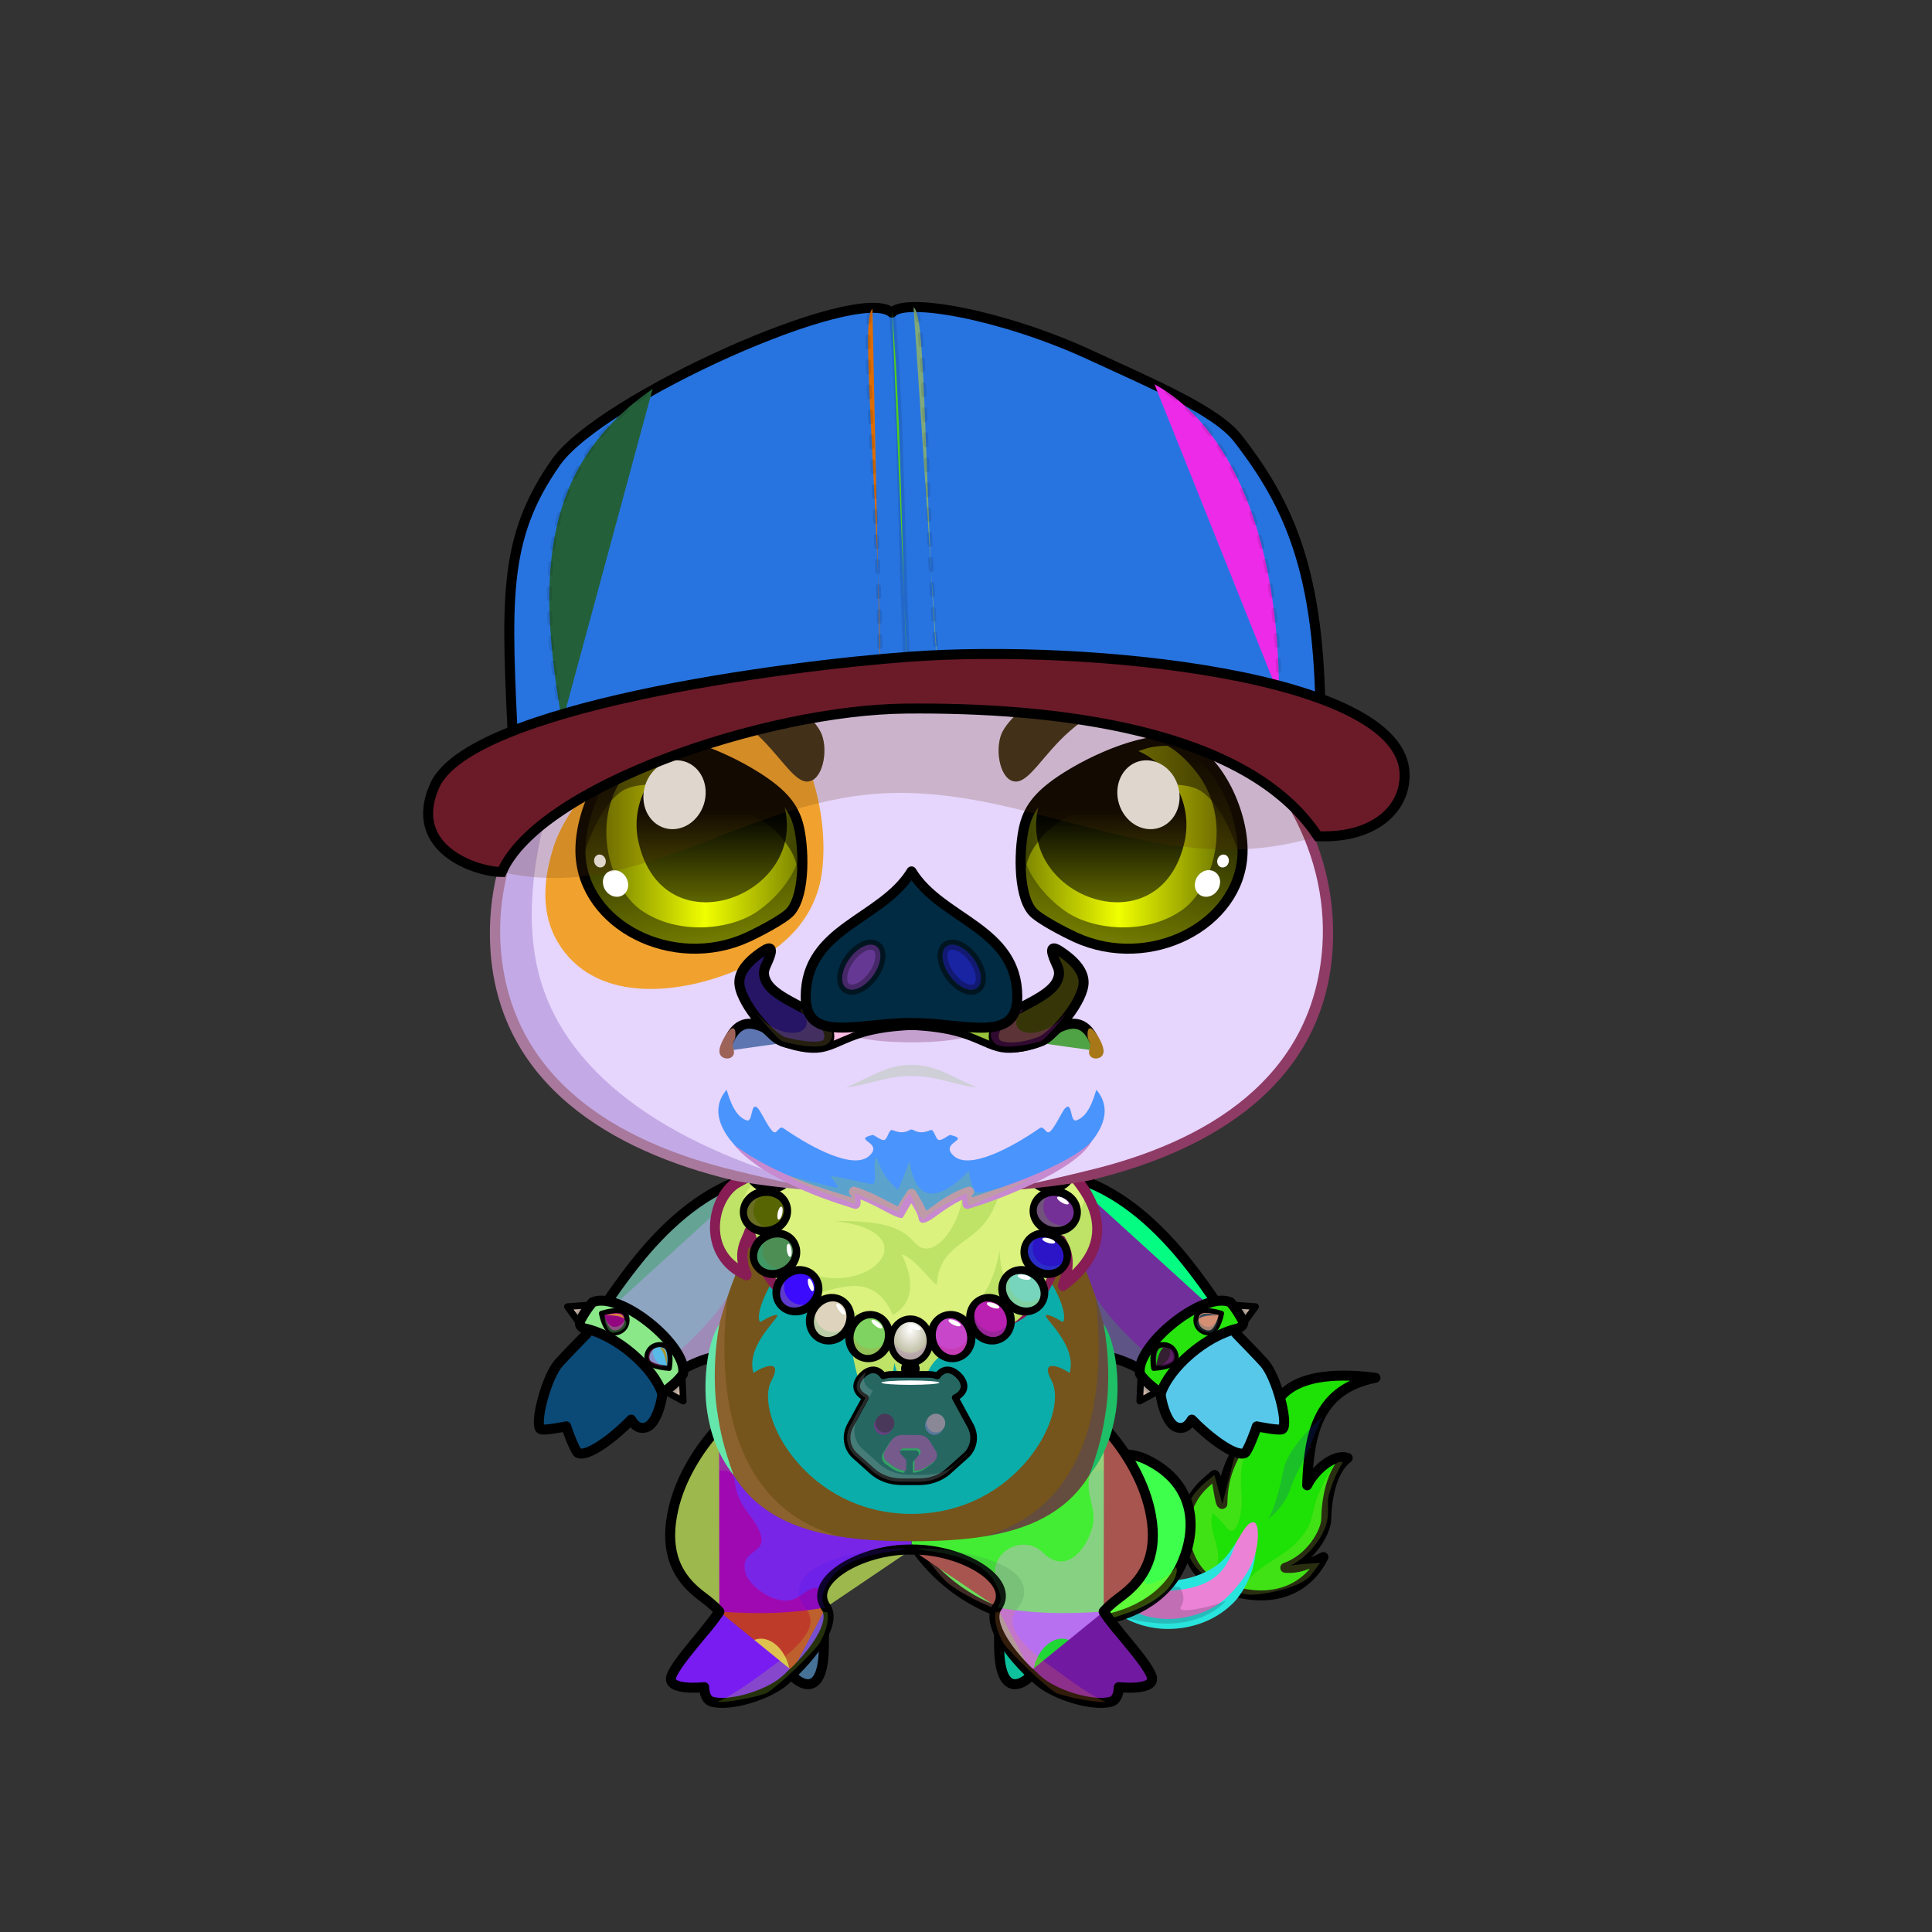 <svg xmlns="http://www.w3.org/2000/svg" xmlns:xlink="http://www.w3.org/1999/xlink" style="shape-rendering:geometricPrecision; text-rendering:geometricPrecision; image-rendering:optimizeQuality; fill-rule:evenodd; clip-rule:evenodd" version="1.1" viewBox="0 0 29000 29000" xml:space="preserve"><rect x="0" y="0" width="29000" height="29000" fill="#333333" stroke="none"/><defs><style type="text/css">.NecklacePofil231new {fill:url(#NecklacePoid614new)}
.NecklacePofil232new {fill:#FF6633;fill-opacity:0.2}
.NecklacePofil83new {fill:white}
.NecklacePofil233new {fill:url(#NecklacePoid644new)}
.NecklacePofil234new {fill:url(#NecklacePoid646new)}
.NecklacePofil235new {fill:url(#NecklacePoid639new)}
.NecklacePofil236new {fill:url(#NecklacePoid643new)}
.NecklacePofil237new {fill:url(#NecklacePoid647new)}
.NecklacePofil238new {fill:url(#NecklacePoid656new)}
.NecklacePofil239new {fill:url(#NecklacePoid642new)}
.NecklacePofil240new {fill:url(#NecklacePoid645new)}
.NecklacePofil241new {fill:url(#NecklacePoid660new)}
.NecklacePofil242new {fill:url(#NecklacePoid641new)}
.NecklacePofil243new {fill:url(#NecklacePoid649new)}
.NecklacePofil244new {fill:url(#NecklacePoid655new)}
.NecklacePofil246new {fill:#643200;fill-opacity:0.2}
.NecklacePofil247new {fill:#966432;fill-opacity:0.502}
.NecklacePofil31new {fill:white;fill-opacity:0.502}
.NecklacePofil248new {fill:#d1b09f;fill-opacity:0.502}
.NecklacePofil84new {fill:black}
.NecklacePofil33new {fill:none}
.NecklacePostr4new {stroke:black;stroke-width:100}
.NecklacePofil245new {fill:url(#NecklacePoid654new)}
.NecklacePostr3new {stroke:black;stroke-width:100;stroke-linecap:round;stroke-linejoin:round}
.HatG-Mediumfil14new {fill:black;fill-opacity:0.2}
.HatG-Mediumfil635new {fill:url(#HatG-Mediumid47new)}
.HatG-Mediumfil636new {fill:url(#HatG-Mediumid218new)}
.HatG-Mediumfil637new {fill:url(#HatG-Mediumid49new)}
.HatG-Mediumfil638new {fill:url(#HatG-Mediumid170new)}
.HatG-Mediumfil640new {fill:url(#HatG-Mediumid3new)}
.HatG-Mediumfil641new {fill:url(#HatG-Mediumid56new)}
.HatG-Mediumfil33new {fill:none}
.HatG-Mediumstr0new {stroke:black;stroke-width:150;stroke-linecap:round;stroke-linejoin:round}
.HatG-Mediumfil639new {fill:none}
.HatG-Mediumstr19new {stroke:black;stroke-width:100;stroke-opacity:0.102}
.HatG-Mediumstr20new {stroke:black;stroke-width:75;stroke-linecap:round;stroke-linejoin:round;stroke-dasharray:150 225;stroke-opacity:0.102}
.HatG-Mediumstr6new {stroke:black;stroke-width:150}
.BraceletBlackMetal-Mediumfil32 {fill:black;fill-opacity:0.302}
.BraceletBlackMetal-Mediumfil25 {fill:white}
.BraceletBlackMetal-Mediumfil174 {fill:url(#BraceletBlackMetal-Mediumid330)}
.BraceletBlackMetal-Mediumstr8 {stroke:black;stroke-width:100;stroke-linecap:round;stroke-linejoin:round}
.BraceletBlackMetal-Mediumfil175 {fill:url(#BraceletBlackMetal-Mediumid338)}
.BraceletBlackMetal-Mediumfil176 {fill:url(#BraceletBlackMetal-Mediumid138)}
.BraceletBlackMetal-Mediumstr0 {stroke:black;stroke-width:150;stroke-linecap:round;stroke-linejoin:round}
.BraceletBlackMetal-Mediumfil177 {fill:url(#BraceletBlackMetal-Mediumid333)}
.BraceletBlackMetal-Mediumstr13 {stroke:black;stroke-width:75;stroke-linecap:round;stroke-linejoin:round}
.BraceletBlackMetal-Mediumfil178 {fill:url(#BraceletBlackMetal-Mediumid349)}
.BraceletBlackMetal-Mediumfil179 {fill:url(#BraceletBlackMetal-Mediumid341)}
.BraceletBlackMetal-Mediumfil180 {fill:url(#BraceletBlackMetal-Mediumid314)}
.BraceletBlackMetal-Mediumfil181 {fill:url(#BraceletBlackMetal-Mediumid118)}
.BraceletBlackMetal-Mediumfil182 {fill:url(#BraceletBlackMetal-Mediumid350)}
.BraceletBlackMetal-Mediumfil183 {fill:url(#BraceletBlackMetal-Mediumid351)}
.HairBack-Pig0fil0 {fill:none}
.Tail-Pig4fil10 {fill:black;fill-opacity:0.2}
.Tail-Pig4fil33 {fill:url(#Tail-Pig4id131)}
.Tail-Pig4fil30 {fill:black;fill-rule:nonzero}
.Tail-Pig4fil26 {fill:black;fill-opacity:0.302}
.Tail-Pig4fil32 {fill:url(#Tail-Pig4id167)}
.Tail-Pig4str0 {stroke:black;stroke-width:150;stroke-linecap:round;stroke-linejoin:round}
.Tail-Pig4fil34 {fill:url(#Tail-Pig4id149)}
.Tail-Pig4str1 {stroke:black;stroke-width:150}
.RightFoot-Pig2fil42 {fill:#9e8660}
.RightFoot-Pig2fil38 {fill:#77613d}
.RightFoot-Pig2fil43 {fill:url(#RightFoot-Pig2id224)}
.RightFoot-Pig2fil40 {fill:black}
.RightFoot-Pig2fil10 {fill:black;fill-opacity:0.2}
.RightFoot-Pig2fil0 {fill:none}
.RightFoot-Pig2str2 {stroke:black;stroke-width:150;stroke-linecap:round;stroke-linejoin:round}
.RightLeg-Pig3fil52 {fill:url(#RightLeg-Pig3id37)}
.RightLeg-Pig3fil56 {fill:url(#RightLeg-Pig3id61)}
.RightLeg-Pig3fil10 {fill:black;fill-opacity:0.2}
.RightLeg-Pig3fil0 {fill:none}
.RightLeg-Pig3str2 {stroke:black;stroke-width:150;stroke-linecap:round;stroke-linejoin:round}
.LeftFoot-Pig2fil42 {fill:#9e8660}
.LeftFoot-Pig2fil38 {fill:#77613d}
.LeftFoot-Pig2fil57 {fill:url(#LeftFoot-Pig2id220)}
.LeftFoot-Pig2fil40 {fill:black}
.LeftFoot-Pig2fil10 {fill:black;fill-opacity:0.2}
.LeftFoot-Pig2fil0 {fill:none}
.LeftFoot-Pig2str2 {stroke:black;stroke-width:150;stroke-linecap:round;stroke-linejoin:round}
.LeftLeg-Pig3fil62 {fill:url(#LeftLeg-Pig3id49)}
.LeftLeg-Pig3fil66 {fill:url(#LeftLeg-Pig3id68)}
.LeftLeg-Pig3fil10 {fill:black;fill-opacity:0.2}
.LeftLeg-Pig3fil0 {fill:none}
.LeftLeg-Pig3str2 {stroke:black;stroke-width:150;stroke-linecap:round;stroke-linejoin:round}
.RightHand-Pig0fil68 {fill:url(#RightHand-Pig0id57)}
.RightHand-Pig0fil10 {fill:black;fill-opacity:0.2}
.RightHand-Pig0fil0 {fill:none}
.RightHand-Pig0str0 {stroke:black;stroke-width:150;stroke-linecap:round;stroke-linejoin:round}
.RightPaw-Pig10fil74 {fill:url(#RightPaw-Pig10id25)}
.RightPaw-Pig10fil51 {fill:black;fill-opacity:0.4}
.RightPaw-Pig10fil10 {fill:black;fill-opacity:0.2}
.RightPaw-Pig10fil77 {fill:url(#RightPaw-Pig10id216)}
.RightPaw-Pig10fil40 {fill:black}
.RightPaw-Pig10fil0 {fill:none}
.RightPaw-Pig10str2 {stroke:black;stroke-width:150;stroke-linecap:round;stroke-linejoin:round}
.LeftHand-Pig0fil79 {fill:url(#LeftHand-Pig0id22)}
.LeftHand-Pig0fil10 {fill:black;fill-opacity:0.2}
.LeftHand-Pig0fil0 {fill:none}
.LeftHand-Pig0str0 {stroke:black;stroke-width:150;stroke-linecap:round;stroke-linejoin:round}
.Body-Pig4fil83 {fill:url(#Body-Pig4id42)}
.Body-Pig4fil89 {fill:url(#Body-Pig4id152)}
.Body-Pig4fil10 {fill:black;fill-opacity:0.2}
.Body-Pig4fil84 {fill:black;fill-rule:nonzero}
.Body-Pig4fil90 {fill:url(#Body-Pig4id34)}
.Body-Pig4fil30 {fill:black;fill-rule:nonzero}
.LeftPaw-Pig10fil91 {fill:url(#LeftPaw-Pig10id70)}
.LeftPaw-Pig10fil51 {fill:black;fill-opacity:0.4}
.LeftPaw-Pig10fil10 {fill:black;fill-opacity:0.2}
.LeftPaw-Pig10fil94 {fill:url(#LeftPaw-Pig10id212)}
.LeftPaw-Pig10fil40 {fill:black}
.LeftPaw-Pig10fil0 {fill:none}
.LeftPaw-Pig10str2 {stroke:black;stroke-width:150;stroke-linecap:round;stroke-linejoin:round}
.Head-Pig1fil160 {fill:url(#Head-Pig1id50)}
.Head-Pig1fil161 {fill:url(#Head-Pig1id159)}
.Head-Pig1fil10 {fill:black;fill-opacity:0.2}
.Head-Pig1fil84 {fill:black;fill-rule:nonzero}
.Mouth-Pig8fil26 {fill:black;fill-opacity:0.302}
.Mouth-Pig8fil172 {fill:black;fill-rule:nonzero;fill-opacity:0.2}
.Mouth-Pig8fil169 {fill:black}
.Mouth-Pig8fil10 {fill:black;fill-opacity:0.2}
.Mouth-Pig8fil0 {fill:none}
.Mouth-Pig8str0 {stroke:black;stroke-width:150;stroke-linecap:round;stroke-linejoin:round}
.Mouth-Pig8fil173 {fill:white}
.EyesClosed-Pig9fil38 {fill:#77613d}
.EyesClosed-Pig9fil148 {fill:black;fill-opacity:0.502}
.EyesClosed-Pig9fil84 {fill:black;fill-rule:nonzero}
.Eyes-Pig9fil226 {fill:url(#Eyes-Pig9id148)}
.Eyes-Pig9fil227 {fill:url(#Eyes-Pig9id10)}
.Eyes-Pig9fil228 {fill:url(#Eyes-Pig9id45)}
.Eyes-Pig9fil148 {fill:black;fill-opacity:0.502}
.Eyes-Pig9fil173 {fill:white}
.Eyes-Pig9fil229 {fill:url(#Eyes-Pig9id161)}
.Eyes-Pig9fil230 {fill:url(#Eyes-Pig9id64)}
.Eyes-Pig9fil231 {fill:url(#Eyes-Pig9id76)}
.Eyes-Pig9fil0 {fill:none}
.Eyes-Pig9str0 {stroke:black;stroke-width:150;stroke-linecap:round;stroke-linejoin:round}
.Moustache-Pig3fil234 {fill:url(#Moustache-Pig3id41)}
.Moustache-Pig3fil84 {fill:black;fill-rule:nonzero}
.Moustache-Pig3fil10 {fill:black;fill-opacity:0.2}
.Nose-Pig6fil244 {fill:url(#Nose-Pig6id181)}
.Nose-Pig6str0 {stroke:black;stroke-width:150;stroke-linecap:round;stroke-linejoin:round}
.Nose-Pig6fil26 {fill:black;fill-opacity:0.302}
.Nose-Pig6str3 {stroke:black;stroke-width:150;stroke-linecap:round;stroke-linejoin:round;stroke-opacity:0.302}
.Nose-Pig6fil237 {fill:none}
</style><radialGradient cx="13664.7" cy="19961.1" fx="13664.7" fy="19961.1" gradientTransform="matrix(0.99 -0 -0 1.3 135 -5989)" gradientUnits="userSpaceOnUse" id="NecklacePoid614new" r="309.54">
   <stop offset="0" style="stop-opacity:1; stop-color:white"/>
   <stop offset="1" style="stop-opacity:1; stop-color:#B8B79A"/>
  </radialGradient><radialGradient cx="13089" cy="19904.3" fx="13089" fy="19904.3" gradientTransform="matrix(1.248 0.334 -0.376 1.405 4251 -12434)" gradientUnits="userSpaceOnUse" id="NecklacePoid644new" r="296.81" xlink:href="#NecklacePoid614new">
  </radialGradient><radialGradient cx="12546.8" cy="19659.5" fx="12546.8" fy="19659.5" gradientTransform="matrix(1.351 0.78 -0.879 1.522 12863 -20047)" gradientUnits="userSpaceOnUse" id="NecklacePoid646new" r="245.67" xlink:href="#NecklacePoid614new">
  </radialGradient><radialGradient cx="12096.5" cy="19268.6" fx="12096.5" fy="19268.6" gradientTransform="matrix(1.079 1.286 -1.448 1.215 26941 -19689)" gradientUnits="userSpaceOnUse" id="NecklacePoid639new" r="228.43" xlink:href="#NecklacePoid614new">
  </radialGradient><radialGradient cx="11774.8" cy="18733.4" fx="11774.8" fy="18733.4" gradientTransform="matrix(0.78 1.351 -1.522 0.879 31095 -13638)" gradientUnits="userSpaceOnUse" id="NecklacePoid643new" r="245.67" xlink:href="#NecklacePoid614new">
  </radialGradient><radialGradient cx="11655.6" cy="18154.9" fx="11655.6" fy="18154.9" gradientTransform="matrix(0.201 1.14 -1.284 0.226 32625 752)" gradientUnits="userSpaceOnUse" id="NecklacePoid647new" r="331.06" xlink:href="#NecklacePoid614new">
  </radialGradient><radialGradient cx="11721.5" cy="17578.6" fx="11721.5" fy="17578.6" gradientTransform="matrix(-0.201 1.14 -1.284 -0.226 36652 8192)" gradientUnits="userSpaceOnUse" id="NecklacePoid656new" r="331.06" xlink:href="#NecklacePoid614new">
  </radialGradient><radialGradient cx="14240.5" cy="19904.3" fx="14240.5" fy="19904.3" gradientTransform="matrix(-1.248 0.334 0.376 1.405 24515 -12819)" gradientUnits="userSpaceOnUse" id="NecklacePoid642new" r="296.81" xlink:href="#NecklacePoid614new">
  </radialGradient><radialGradient cx="14782.6" cy="19659.5" fx="14782.6" fy="19659.5" gradientTransform="matrix(-1.351 0.78 0.879 1.522 17488 -21792)" gradientUnits="userSpaceOnUse" id="NecklacePoid645new" r="245.67" xlink:href="#NecklacePoid614new">
  </radialGradient><radialGradient cx="15233" cy="19268.6" fx="15233" fy="19268.6" gradientTransform="matrix(-1.079 1.286 1.448 1.215 3772 -23722)" gradientUnits="userSpaceOnUse" id="NecklacePoid660new" r="228.43" xlink:href="#NecklacePoid614new">
  </radialGradient><radialGradient cx="15554.7" cy="18733.4" fx="15554.7" fy="18733.4" gradientTransform="matrix(-0.78 1.351 1.522 0.879 -816 -18747)" gradientUnits="userSpaceOnUse" id="NecklacePoid641new" r="245.67" xlink:href="#NecklacePoid614new">
  </radialGradient><radialGradient cx="15673.8" cy="18154.9" fx="15673.8" fy="18154.9" gradientTransform="matrix(-0.201 1.14 1.284 0.226 -4488 -3831)" gradientUnits="userSpaceOnUse" id="NecklacePoid649new" r="331.06" xlink:href="#NecklacePoid614new">
  </radialGradient><radialGradient cx="15608" cy="17578.6" fx="15608" fy="17578.6" gradientTransform="matrix(0.201 1.14 1.284 -0.226 -10104 3759)" gradientUnits="userSpaceOnUse" id="NecklacePoid655new" r="331.06" xlink:href="#NecklacePoid614new">
  </radialGradient><radialGradient cx="13854.7" cy="20982.5" fx="13854.7" fy="20982.5" gradientTransform="matrix(1.2 -0 -0 1.061 -2771 -1285)" gradientUnits="userSpaceOnUse" id="NecklacePoid654new" r="949.94" xlink:href="#NecklacePoid614new">
  </radialGradient><linearGradient gradientUnits="userSpaceOnUse" id="HatG-Mediumid47new" x1="8773.38" x2="12925.9" y1="10563.5" y2="5372.75">
   <stop offset="0" style="stop-opacity:1; stop-color:#CCCCD0"/>
   <stop offset="1" style="stop-opacity:1; stop-color:#F2F2F6"/>
  </linearGradient><linearGradient gradientUnits="userSpaceOnUse" id="HatG-Mediumid218new" x1="7703.58" x2="9238.2" xlink:href="#HatG-Mediumid170new" y1="10639.8" y2="6826.5">
  </linearGradient><linearGradient gradientUnits="userSpaceOnUse" id="HatG-Mediumid49new" x1="14578.6" x2="18656.5" y1="10035.4" y2="5357.8">
   <stop offset="0" style="stop-opacity:1; stop-color:#DBDBE0"/>
   <stop offset="0.749" style="stop-opacity:1; stop-color:white"/>
   <stop offset="1" style="stop-opacity:1; stop-color:white"/>
  </linearGradient><linearGradient gradientUnits="userSpaceOnUse" id="HatG-Mediumid3new" x1="13755" x2="13755" y1="9815.97" y2="13088.5">
   <stop offset="0" style="stop-opacity:1; stop-color:#15153B"/>
   <stop offset="1" style="stop-opacity:1; stop-color:#080814"/>
  </linearGradient><linearGradient gradientUnits="userSpaceOnUse" id="HatG-Mediumid56new" x1="20387.5" x2="7122.61" y1="10226.4" y2="11933.8">
   <stop offset="0" style="stop-opacity:1; stop-color:#6666CC"/>
   <stop offset="1" style="stop-opacity:1; stop-color:#3D3B78"/>
  </linearGradient><radialGradient cx="10203.1" cy="20922.8" fx="10203.1" fy="20922.8" gradientTransform="matrix(-1.574 -0.632 0.628 -1.566 13115 60134)" gradientUnits="userSpaceOnUse" id="BraceletBlackMetal-Mediumid330" r="104.28" xlink:href="#BraceletBlackMetal-Mediumid314">
  </radialGradient><radialGradient cx="8616.42" cy="19655.5" fx="8616.42" fy="19655.5" gradientTransform="matrix(1.515 -0 -0 1.185 -4439 -3639)" gradientUnits="userSpaceOnUse" id="BraceletBlackMetal-Mediumid338" r="126.91" xlink:href="#BraceletBlackMetal-Mediumid314">
  </radialGradient><linearGradient gradientUnits="userSpaceOnUse" id="BraceletBlackMetal-Mediumid138" x1="8960.35" x2="10000.3" y1="19707.1" y2="20727.4">
   <stop offset="0" style="stop-opacity:1; stop-color:black"/>
   <stop offset="0.149" style="stop-opacity:1; stop-color:#242424"/>
   <stop offset="0.561" style="stop-opacity:1; stop-color:#3B3B3B"/>
   <stop offset="0.851" style="stop-opacity:1; stop-color:#242424"/>
   <stop offset="1" style="stop-opacity:1; stop-color:black"/>
  </linearGradient><radialGradient cx="9131.88" cy="19765.5" fx="9131.88" fy="19765.5" gradientTransform="matrix(1.63 -0.351 0.329 1.529 -12260 -7247)" gradientUnits="userSpaceOnUse" id="BraceletBlackMetal-Mediumid333" r="107.88" xlink:href="#BraceletBlackMetal-Mediumid314">
  </radialGradient><radialGradient cx="9967.16" cy="20454.2" fx="9967.16" fy="20454.2" gradientTransform="matrix(-1.61 -0.237 0.222 -1.509 21459 53693)" gradientUnits="userSpaceOnUse" id="BraceletBlackMetal-Mediumid349" r="110.57" xlink:href="#BraceletBlackMetal-Mediumid314">
  </radialGradient><radialGradient cx="17160.8" cy="20922.8" fx="17160.8" fy="20922.8" gradientTransform="matrix(1.574 -0.632 -0.628 -1.566 3295 64532)" gradientUnits="userSpaceOnUse" id="BraceletBlackMetal-Mediumid341" r="101.08" xlink:href="#BraceletBlackMetal-Mediumid314">
  </radialGradient><linearGradient gradientUnits="userSpaceOnUse" id="BraceletBlackMetal-Mediumid118" x1="17364.3" x2="18405.2" y1="20727.8" y2="19706.6">
   <stop offset="0" style="stop-opacity:1; stop-color:black"/>
   <stop offset="0.149" style="stop-opacity:1; stop-color:#242424"/>
   <stop offset="0.729" style="stop-opacity:1; stop-color:#3B3B3B"/>
   <stop offset="0.902" style="stop-opacity:1; stop-color:#242424"/>
   <stop offset="1" style="stop-opacity:1; stop-color:black"/>
  </linearGradient><radialGradient cx="18232" cy="19765.5" fx="18232" fy="19765.5" gradientTransform="matrix(-1.63 -0.351 -0.329 1.529 54461 -4054)" gradientUnits="userSpaceOnUse" id="BraceletBlackMetal-Mediumid350" r="104.57" xlink:href="#BraceletBlackMetal-Mediumid314">
  </radialGradient><radialGradient cx="17396.7" cy="20454.2" fx="17396.7" fy="20454.2" gradientTransform="matrix(1.61 -0.237 -0.222 -1.509 -6053 55454)" gradientUnits="userSpaceOnUse" id="BraceletBlackMetal-Mediumid351" r="107.19" xlink:href="#BraceletBlackMetal-Mediumid314">
  </radialGradient><linearGradient gradientUnits="userSpaceOnUse" id="Tail-Pig4id131" x1="16818.1" x2="18132.1" xlink:href="#Tail-Pig4id94" y1="24163.1" y2="22966.9">
  </linearGradient><linearGradient gradientUnits="userSpaceOnUse" id="Tail-Pig4id167" x1="19588.7" x2="18835.7" xlink:href="#Tail-Pig4id5" y1="20715.4" y2="23880.9">
  </linearGradient><linearGradient gradientUnits="userSpaceOnUse" id="Tail-Pig4id149" x1="13985.9" x2="17433.3" xlink:href="#Tail-Pig4id94" y1="23274.1" y2="22920.4">
  </linearGradient><linearGradient gradientUnits="objectBoundingBox" id="RightFoot-Pig2id224" x1="50%" x2="50%" xlink:href="#RightFoot-Pig2id0" y1="100%" y2="0%">
  </linearGradient><linearGradient gradientUnits="objectBoundingBox" id="RightLeg-Pig3id37" x1="50%" x2="50%" xlink:href="#RightLeg-Pig3id2" y1="100%" y2="0%">
  </linearGradient><linearGradient gradientUnits="userSpaceOnUse" id="RightLeg-Pig3id61" x1="16110.8" x2="16110.8" y1="21408.3" y2="24212.9">
   <stop offset="0" style="stop-opacity:1; stop-color:#77613d"/>
   <stop offset="0.82" style="stop-opacity:1; stop-color:#9e8660"/>
   <stop offset="1" style="stop-opacity:1; stop-color:#9e8660"/>
  </linearGradient><linearGradient gradientUnits="objectBoundingBox" id="LeftFoot-Pig2id220" x1="50%" x2="50%" xlink:href="#LeftFoot-Pig2id0" y1="100%" y2="0%">
  </linearGradient><linearGradient gradientUnits="objectBoundingBox" id="LeftLeg-Pig3id49" x1="50%" x2="50%" xlink:href="#LeftLeg-Pig3id2" y1="100%" y2="0%">
  </linearGradient><linearGradient gradientUnits="userSpaceOnUse" id="LeftLeg-Pig3id68" x1="11277.3" x2="11277.3" xlink:href="#LeftLeg-Pig3id61" y1="21408.3" y2="24212.9">
  </linearGradient><linearGradient gradientUnits="objectBoundingBox" id="RightHand-Pig0id57" x1="30.124%" x2="69.876%" xlink:href="#RightHand-Pig0id22" y1="2.322%" y2="97.678%">
  </linearGradient><linearGradient gradientUnits="objectBoundingBox" id="RightPaw-Pig10id25" x1="81.883%" x2="18.117%" y1="89.198%" y2="10.802%">
   <stop offset="0" style="stop-opacity:1; stop-color:#99835c"/>
   <stop offset="0.62" style="stop-opacity:1; stop-color:#bfa67c"/>
   <stop offset="1" style="stop-opacity:1; stop-color:#bfa67c"/>
  </linearGradient><linearGradient gradientUnits="objectBoundingBox" id="RightPaw-Pig10id216" x1="28.208%" x2="71.792%" xlink:href="#RightPaw-Pig10id5" y1="1.784%" y2="98.216%">
  </linearGradient><linearGradient gradientUnits="objectBoundingBox" id="LeftHand-Pig0id22" x1="69.876%" x2="30.124%" y1="2.322%" y2="97.678%">
   <stop offset="0" style="stop-opacity:1; stop-color:#99835c"/>
   <stop offset="0.02" style="stop-opacity:1; stop-color:#99835c"/>
   <stop offset="0.922" style="stop-opacity:1; stop-color:#bfa67c"/>
   <stop offset="1" style="stop-opacity:1; stop-color:#bfa67c"/>
  </linearGradient><linearGradient gradientUnits="objectBoundingBox" id="Body-Pig4id42" x1="50%" x2="50%" y1="0%" y2="100%">
   <stop offset="0" style="stop-opacity:1; stop-color:#99835c"/>
   <stop offset="0.031" style="stop-opacity:1; stop-color:#99835c"/>
   <stop offset="0.529" style="stop-opacity:1; stop-color:#bfa67c"/>
   <stop offset="1" style="stop-opacity:1; stop-color:#d9c9ad"/>
  </linearGradient><linearGradient gradientUnits="userSpaceOnUse" id="Body-Pig4id152" x1="13681.9" x2="13681.9" y1="22723.6" y2="18830">
   <stop offset="0" style="stop-opacity:1; stop-color:#ddc1b2"/>
   <stop offset="0.459" style="stop-opacity:1; stop-color:#ddc1b2"/>
   <stop offset="1" style="stop-opacity:1; stop-color:#d1b09f"/>
  </linearGradient><linearGradient gradientUnits="userSpaceOnUse" id="Body-Pig4id34" x1="11590.1" x2="15612" y1="17325.8" y2="20771.3">
   <stop offset="0" style="stop-opacity:1; stop-color:#77613d"/>
   <stop offset="0.169" style="stop-opacity:1; stop-color:#77613d"/>
   <stop offset="1" style="stop-opacity:1; stop-color:#bfa67c"/>
  </linearGradient><linearGradient gradientUnits="objectBoundingBox" id="LeftPaw-Pig10id70" x1="18.117%" x2="81.883%" xlink:href="#LeftPaw-Pig10id25" y1="89.198%" y2="10.802%">
  </linearGradient><linearGradient gradientUnits="objectBoundingBox" id="LeftPaw-Pig10id212" x1="71.792%" x2="28.208%" xlink:href="#LeftPaw-Pig10id5" y1="1.784%" y2="98.216%">
  </linearGradient><linearGradient gradientUnits="objectBoundingBox" id="Head-Pig1id50" x1="50%" x2="50%" xlink:href="#Head-Pig1id3" y1="100%" y2="0%">
  </linearGradient><linearGradient gradientUnits="userSpaceOnUse" id="Head-Pig1id159" x1="10433.5" x2="10113" xlink:href="#Head-Pig1id0" y1="14832.1" y2="10239.8">
  </linearGradient><linearGradient gradientUnits="userSpaceOnUse" id="Eyes-Pig9id148" x1="16641" x2="17334.4" y1="14255.9" y2="11076.2">
   <stop offset="0" style="stop-opacity:1; stop-color:#778000"/>
   <stop offset="1" style="stop-opacity:1; stop-color:black"/>
  </linearGradient><linearGradient gradientUnits="userSpaceOnUse" id="Eyes-Pig9id10" x1="15305.7" x2="18262.7" y1="12539.6" y2="12539.6">
   <stop offset="0" style="stop-opacity:1; stop-color:#778000"/>
   <stop offset="0.502" style="stop-opacity:1; stop-color:#f0ff00"/>
   <stop offset="1" style="stop-opacity:1; stop-color:#778000"/>
  </linearGradient><linearGradient gradientUnits="userSpaceOnUse" id="Eyes-Pig9id45" x1="16680.3" x2="16680.3" y1="11243.5" y2="13543.4">
   <stop offset="0" style="stop-opacity:1; stop-color:black"/>
   <stop offset="0.4" style="stop-opacity:1; stop-color:black"/>
   <stop offset="1" style="stop-opacity:1; stop-color:#5f6600"/>
  </linearGradient><linearGradient gradientUnits="userSpaceOnUse" id="Eyes-Pig9id161" x1="10722.8" x2="10029.5" xlink:href="#Eyes-Pig9id148" y1="14255.9" y2="11076.2">
  </linearGradient><linearGradient gradientUnits="userSpaceOnUse" id="Eyes-Pig9id64" x1="9101.23" x2="12058.2" xlink:href="#Eyes-Pig9id10" y1="12539.6" y2="12539.6">
  </linearGradient><linearGradient gradientUnits="userSpaceOnUse" id="Eyes-Pig9id76" x1="10683.6" x2="10683.6" xlink:href="#Eyes-Pig9id45" y1="11243.5" y2="13543.4">
  </linearGradient><linearGradient gradientUnits="userSpaceOnUse" id="Moustache-Pig3id41" x1="13681.9" x2="13681.9" y1="18279.7" y2="16359.7">
   <stop offset="0" style="stop-opacity:1; stop-color:#2b2425"/>
   <stop offset="0.6" style="stop-opacity:1; stop-color:#2b2425"/>
   <stop offset="1" style="stop-opacity:1; stop-color:#454041"/>
  </linearGradient><linearGradient gradientUnits="userSpaceOnUse" id="Nose-Pig6id181" x1="13681.9" x2="13681.9" xlink:href="#Nose-Pig6id151" y1="13079.6" y2="15426.2">
  </linearGradient><linearGradient gradientUnits="userSpaceOnUse" id="HatG-Mediumid170new" x1="18179.1" x2="19599.3" y1="10226.2" y2="6697.29">
   <stop offset="0" style="stop-opacity:1; stop-color:#15153B"/>
   <stop offset="1" style="stop-opacity:1; stop-color:#4A47A1"/>
  </linearGradient><radialGradient cx="18747.4" cy="19655.5" fx="18747.4" fy="19655.5" gradientTransform="matrix(-1.515 -0 -0 1.185 47153 -3639)" gradientUnits="userSpaceOnUse" id="BraceletBlackMetal-Mediumid314" r="126.91">
   <stop offset="0" style="stop-opacity:1; stop-color:#ddc1b2"/>
   <stop offset="1" style="stop-opacity:1; stop-color:#707070"/>
  </radialGradient><linearGradient gradientUnits="userSpaceOnUse" id="Tail-Pig4id94" x1="13432.5" x2="17737.9" y1="23392.7" y2="23392.7">
   <stop offset="0" style="stop-opacity:1; stop-color:#99835c"/>
   <stop offset="1" style="stop-opacity:1; stop-color:#d9c9ad"/>
  </linearGradient><linearGradient gradientUnits="userSpaceOnUse" id="Tail-Pig4id5" x1="18537.4" x2="18537.4" y1="11625" y2="5118.17">
   <stop offset="0" style="stop-opacity:1; stop-color:#77613d"/>
   <stop offset="1" style="stop-opacity:1; stop-color:#bfa67c"/>
  </linearGradient><linearGradient gradientUnits="userSpaceOnUse" id="RightFoot-Pig2id0" x1="16257.8" x2="16257.8" y1="21560.3" y2="23683.4">
   <stop offset="0" style="stop-opacity:1; stop-color:#77613d"/>
   <stop offset="1" style="stop-opacity:1; stop-color:#9e8660"/>
  </linearGradient><linearGradient gradientUnits="userSpaceOnUse" id="RightLeg-Pig3id2" x1="11782.6" x2="11782.6" y1="24212.9" y2="21311.8">
   <stop offset="0" style="stop-opacity:1; stop-color:#d9c9ad"/>
   <stop offset="0.388" style="stop-opacity:1; stop-color:#d9c9ad"/>
   <stop offset="1" style="stop-opacity:1; stop-color:#bfa67c"/>
  </linearGradient><linearGradient gradientUnits="userSpaceOnUse" id="LeftFoot-Pig2id0" x1="16257.8" x2="16257.8" y1="21560.3" y2="23683.4">
   <stop offset="0" style="stop-opacity:1; stop-color:#77613d"/>
   <stop offset="1" style="stop-opacity:1; stop-color:#9e8660"/>
  </linearGradient><linearGradient gradientUnits="userSpaceOnUse" id="LeftLeg-Pig3id2" x1="11782.6" x2="11782.6" y1="24212.9" y2="21311.8">
   <stop offset="0" style="stop-opacity:1; stop-color:#d9c9ad"/>
   <stop offset="0.388" style="stop-opacity:1; stop-color:#d9c9ad"/>
   <stop offset="1" style="stop-opacity:1; stop-color:#bfa67c"/>
  </linearGradient><linearGradient gradientUnits="userSpaceOnUse" id="LeftLeg-Pig3id61" x1="16110.8" x2="16110.8" y1="21408.3" y2="24212.9">
   <stop offset="0" style="stop-opacity:1; stop-color:#77613d"/>
   <stop offset="0.82" style="stop-opacity:1; stop-color:#9e8660"/>
   <stop offset="1" style="stop-opacity:1; stop-color:#9e8660"/>
  </linearGradient><linearGradient gradientUnits="objectBoundingBox" id="RightHand-Pig0id22" x1="69.876%" x2="30.124%" y1="2.322%" y2="97.678%">
   <stop offset="0" style="stop-opacity:1; stop-color:#99835c"/>
   <stop offset="0.02" style="stop-opacity:1; stop-color:#99835c"/>
   <stop offset="0.922" style="stop-opacity:1; stop-color:#bfa67c"/>
   <stop offset="1" style="stop-opacity:1; stop-color:#bfa67c"/>
  </linearGradient><linearGradient gradientUnits="userSpaceOnUse" id="RightPaw-Pig10id5" x1="18537.4" x2="18537.4" y1="11625" y2="5118.17">
   <stop offset="0" style="stop-opacity:1; stop-color:#77613d"/>
   <stop offset="1" style="stop-opacity:1; stop-color:#bfa67c"/>
  </linearGradient><linearGradient gradientUnits="objectBoundingBox" id="LeftPaw-Pig10id25" x1="81.883%" x2="18.117%" y1="89.198%" y2="10.802%">
   <stop offset="0" style="stop-opacity:1; stop-color:#99835c"/>
   <stop offset="0.62" style="stop-opacity:1; stop-color:#bfa67c"/>
   <stop offset="1" style="stop-opacity:1; stop-color:#bfa67c"/>
  </linearGradient><linearGradient gradientUnits="userSpaceOnUse" id="LeftPaw-Pig10id5" x1="18537.4" x2="18537.4" y1="11625" y2="5118.17">
   <stop offset="0" style="stop-opacity:1; stop-color:#77613d"/>
   <stop offset="1" style="stop-opacity:1; stop-color:#bfa67c"/>
  </linearGradient><linearGradient gradientUnits="userSpaceOnUse" id="Head-Pig1id3" x1="18922.8" x2="18922.8" y1="11187.2" y2="5413.87">
   <stop offset="0" style="stop-opacity:1; stop-color:#99835c"/>
   <stop offset="0.388" style="stop-opacity:1; stop-color:#bfa67c"/>
   <stop offset="1" style="stop-opacity:1; stop-color:#d9c9ad"/>
  </linearGradient><linearGradient gradientUnits="userSpaceOnUse" id="Head-Pig1id0" x1="16257.8" x2="16257.8" y1="21560.3" y2="23683.4">
   <stop offset="0" style="stop-opacity:1; stop-color:#77613d"/>
   <stop offset="1" style="stop-opacity:1; stop-color:#9e8660"/>
  </linearGradient><linearGradient gradientUnits="userSpaceOnUse" id="Nose-Pig6id151" x1="13681.9" x2="13681.9" y1="13554.2" y2="15469.2">
   <stop offset="0" style="stop-opacity:1; stop-color:#FFCCCC"/>
   <stop offset="1" style="stop-opacity:1; stop-color:#DB9092"/>
  </linearGradient></defs><g id="HairBack-Pig0">
 <animateTransform additive="sum" attributeName="transform" dur="10" repeatCount="indefinite" type="translate" values="0;0 200;0;0 200;0;0 200;0;0 200;0"/>
  <rect class="HairBack-Pig0fil0" height="890" width="890" x="13237" y="6590"/>
  <rect class="HairBack-Pig0fil0" height="890" width="890" x="13237" y="6590"/>
 </g><g id="Tail-Pig4">
  <path class="Tail-Pig4fil32 Tail-Pig4str0" d="M18327 23822c-507,-169 -732,-913 -375,-1407 74,-102 173,-187 275,-273 40,-34 81,467 121,432 6,-639 303,-807 355,-1161 28,-384 -43,-549 -91,-632 -48,-83 434,90 461,663 -12,-309 120,-947 1573,-763 -840,167 -999,789 -1025,1614 117,-238 413,-483 609,-410 -243,179 -318,617 -323,920 -3,189 -230,595 -615,728 191,16 336,-45 573,-161 -272,542 -853,723 -1538,450z" style="fill:#1ee105"/>
  <path class="Tail-Pig4fil10" d="M20155 21954c-116,-72 -245,213 -364,477 -74,165 -84,360 -151,482 -274,495 -649,438 -1033,956 0,0 -272,-130 -424,-194 260,-395 -74,-620 17,-966 0,0 86,68 225,235 70,85 138,3 175,-130 125,-450 -138,-660 250,-1358 72,-130 -309,366 -309,366l-193 752 -119 -433c0,0 -375,273 -371,437 4,165 -169,574 57,897 225,322 655,448 834,461 178,12 781,-97 929,-294 148,-197 138,-182 138,-182 0,0 -388,19 -456,46 -68,27 209,-61 427,-381 219,-320 118,-506 154,-661 36,-155 130,-390 214,-510z" style="fill:#cde757"/>
  <path class="Tail-Pig4fil33" d="M18822 22851c166,27 42,1340 -1082,1510 -269,40 -540,2 -785,-120 -477,-237 -893,-535 -887,-1078 5,-420 525,-627 608,-74 54,357 247,496 534,638 138,69 292,90 444,67 156,-15 391,-60 535,-186 373,-310 471,-783 633,-757z" style="fill:#eb82d5"/>
  <path class="Tail-Pig4fil30" d="M18499 24074c-182,175 -427,312 -748,361 -143,21 -287,22 -428,0 -138,-21 -273,-63 -402,-127 -216,-107 -420,-228 -583,-379l235 0c124,91 266,171 415,245 114,57 234,95 357,113 126,19 255,19 383,0 288,-44 525,-156 687,-311 214,-206 381,-450 432,-670 -21,316 -201,626 -348,768zm-1407 -496c46,28 97,55 152,82 61,31 125,51 192,61 68,10 138,10 207,-1l4 0c85,-8 194,-26 297,-62 341,-119 473,-284 612,-507 -117,319 -218,528 -562,649 -115,40 -235,59 -328,68l0 1c-85,12 -170,13 -252,0 -82,-12 -162,-37 -237,-75 -29,-14 -58,-29 -85,-43l0 -173z" style="fill:#29e4dd"/>
  <path class="Tail-Pig4fil34 Tail-Pig4str1" d="M13590 22980c-74,-146 -60,-518 114,-580 173,-62 626,30 700,176 2,3 367,1151 1782,1081 176,-9 745,6 968,-383 187,-327 61,-627 -118,-753 -194,-137 -451,-83 -443,15 -97,-166 -385,-358 -265,-522 6,16 403,-347 904,-94 720,362 748,1036 493,1582 -233,500 -764,786 -1396,846 -2017,192 -2737,-1364 -2739,-1368z" style="fill:#3eff4b"/>
  <path class="Tail-Pig4fil10" d="M17707 23822c0,0 112,152 19,294 -93,142 596,-33 666,-89 69,-56 -276,415 -1054,335 -779,-80 -299,-199 -299,-199l506 -360 162 19z" style="fill:#1c1e35"/>
  <path class="Tail-Pig4fil26" d="M17270 23437c0,0 -158,311 -59,337 99,27 374,-139 423,-235 50,-95 137,356 -677,660 -814,303 -523,-15 -523,-15 0,0 340,-59 836,-747z" style="fill:#a6f114"/>
  <path class="Tail-Pig4fil26" d="M13814 23259c0,0 183,264 356,449 173,185 719,440 898,480 178,39 479,-245 446,-427 -32,-182 -703,-330 -803,-503 -101,-172 -328,-397 -361,-403 -33,-7 -776,84 -536,404z" style="fill:#d38b7d"/>
  <path class="Tail-Pig4fil10" d="M19850 21266c0,0 -519,437 -589,814 -70,376 -168,643 -226,718 176,-126 295,-319 345,-481 49,-162 218,-452 218,-452 0,0 194,-488 252,-599z" style="fill:#0f40b6"/>
 </g><g id="RightFoot-Pig2">
  <path class="RightFoot-Pig2fil42" d="M16559 24190c54,65 143,233 173,292 63,268 -151,365 -297,365 -143,0 -686,-98 -894,289 -330,-192 -541,-572 -540,-565 -22,-43 -41,-85 -54,-126 -58,-176 -10,-247 31,-317 479,-107 1078,-83 1581,62z" style="fill:#b770f0"/>
  <path class="RightFoot-Pig2fil38" d="M15011 24496c-3,101 -14,73 -14,176 -5,821 346,600 430,523 11,-11 59,-71 57,-73 -109,-146 -274,-300 -473,-626z" style="fill:#ff07b9"/>
  <path class="RightFoot-Pig2fil0 RightFoot-Pig2str2" d="M14995 24537c1,45 2,90 2,135 -5,821 346,600 430,523 4,-4 19,-23 37,-48" style="fill:#0dc19c"/>
  <path class="RightFoot-Pig2fil43" d="M16755 24466c0,0 -224,-105 -293,-5 -54,78 49,353 -47,353 -106,0 -310,-245 -509,-215 -288,43 -418,429 -385,506 36,82 344,409 764,435 419,26 490,-14 487,-39 -3,-24 42,-150 42,-150 0,0 458,-59 491,-95 100,-109 -467,-691 -550,-790z" style="fill:#1fd735"/>
  <polygon class="RightFoot-Pig2fil40" points="16740,25393 16571,24994 16934,25330 "/>
  <path class="RightFoot-Pig2fil0 RightFoot-Pig2str2" d="M16567 24189c147,241 633,739 718,969 84,231 -492,167 -492,167 0,0 5,189 -122,220 -281,70 -831,-103 -1075,-309 -49,-41 -100,-87 -150,-135" style="fill:#7219a1"/>
  <path class="RightFoot-Pig2fil0 RightFoot-Pig2str2" d="M16567 24189c45,73 121,170 208,277m-1262 697c-342,-311 -707,-789 -548,-1037" style="fill:#a29cb1"/>
  <path class="RightFoot-Pig2fil10" d="M15252 24171c-250,336 427,769 691,965 282,210 555,378 651,406 -46,23 -445,-31 -727,-123 -179,-96 -710,-617 -803,-752 -94,-163 -147,-331 -119,-480 10,-21 22,-40 33,-59 85,-7 193,-3 274,43z" style="fill:#fa8e3a"/>
 </g><g id="LeftFoot-Pig2">
  <path class="LeftFoot-Pig2fil42" d="M10805 24190c-54,65 -143,233 -174,292 -62,268 152,365 298,365 143,0 685,-98 894,289 330,-192 541,-572 540,-565 22,-43 40,-85 54,-126 58,-176 10,-247 -31,-317 -480,-107 -1078,-83 -1581,62z" style="fill:#be3b2a"/>
  <path class="LeftFoot-Pig2fil38" d="M12353 24496c3,101 14,73 14,176 5,821 -346,600 -430,523 -12,-11 -59,-71 -57,-73 109,-146 274,-300 473,-626z" style="fill:#7e3d6d"/>
  <path class="LeftFoot-Pig2fil0 LeftFoot-Pig2str2" d="M12369 24537c-1,45 -2,90 -2,135 5,821 -346,600 -430,523 -4,-4 -19,-23 -37,-48" style="fill:#477298"/>
  <path class="LeftFoot-Pig2fil57" d="M10608 24466c0,0 225,-105 294,-5 54,78 -49,353 47,353 106,0 309,-245 509,-215 288,43 418,429 384,506 -35,82 -343,409 -763,435 -419,26 -490,-14 -487,-39 3,-24 -42,-150 -42,-150 0,0 -458,-59 -491,-95 -101,-109 467,-691 549,-790z" style="fill:#dfc150"/>
  <polygon class="LeftFoot-Pig2fil40" points="10624,25393 10793,24994 10430,25330 "/>
  <path class="LeftFoot-Pig2fil0 LeftFoot-Pig2str2" d="M10797 24189c-147,241 -633,739 -718,969 -85,231 492,167 492,167 0,0 -5,189 122,220 281,70 831,-103 1075,-309 49,-41 99,-87 150,-135" style="fill:#791cf2"/>
  <path class="LeftFoot-Pig2fil0 LeftFoot-Pig2str2" d="M10797 24189c-45,73 -121,170 -208,277m1262 697c341,-311 707,-789 548,-1037" style="fill:#6825f1"/>
  <path class="LeftFoot-Pig2fil10" d="M12112 24171c250,336 -428,769 -691,965 -282,210 -555,378 -651,406 45,23 444,-31 727,-123 179,-96 710,-617 803,-752 94,-163 147,-331 119,-480 -10,-21 -22,-40 -33,-59 -85,-7 -193,-3 -274,43z" style="fill:#b9f83a"/>
 </g><g id="RightLeg-Pig3">
  <path class="RightLeg-Pig3fil52" d="M16570 21416c0,0 1181,1189 570,2176 -128,221 -511,470 -581,598 -599,7 -1114,1 -1581,-62 45,-78 82,-155 -44,-376 -113,-198 -400,-446 -1252,-493 0,-147 0,-280 0,-522 373,-788 1598,-1745 2888,-1321z" style="fill:#43ed34"/>
  <path class="RightLeg-Pig3fil56" d="M16570 21416c0,0 529,518 669,1188 -158,89 -304,-184 -462,-15 -289,308 198,777 512,489 29,195 -129,481 -149,514 -128,221 -511,470 -581,598 -599,44 -1104,27 -1581,-62 32,-56 60,-112 27,-221 -293,-580 341,-911 647,-604 312,315 621,29 740,-361 90,-295 -119,-500 -31,-824 29,-107 104,-434 185,-710 8,3 16,5 24,8z" style="fill:#87d182"/>
  <path class="RightLeg-Pig3fil10" d="M17192 23421c67,-141 106,-290 107,-439 2,-734 -540,-1374 -869,-1659l-157 688c26,45 52,90 79,136 387,-391 947,832 840,1274z" style="fill:#cfd262"/>
  <path class="RightLeg-Pig3fil0 RightLeg-Pig3str2" d="M16570 21416c303,324 585,778 689,1246 115,521 25,950 -408,1282 -95,72 -194,144 -284,245m-1602 -63c284,-396 -518,-875 -1283,-867" style="fill:#a8554f"/>
  <path class="RightLeg-Pig3fil10" d="M13760 23246c341,-28 1532,124 1607,584 27,166 -52,256 -115,341 -93,-12 -184,-26 -274,-43 40,-70 74,-140 -11,-313 -8,-22 -19,-42 -33,-62l0 -1c-104,-182 -357,-408 -1066,-479 -35,-9 -71,-18 -108,-27z" style="fill:#428250"/>
 </g><g id="LeftLeg-Pig3">
  <path class="LeftLeg-Pig3fil62" d="M10794 21416c0,0 -1181,1189 -570,2176 128,221 511,470 581,598 599,7 1114,1 1581,-62 -45,-78 -82,-155 44,-376 113,-198 400,-446 1252,-493 0,-147 0,-280 0,-522 -373,-788 -1598,-1745 -2888,-1321z" style="fill:#7825e8"/>
  <path class="LeftLeg-Pig3fil66" d="M10794 21416c0,0 -400,403 -614,935 6,268 76,537 226,670 170,152 384,288 353,564 -17,147 -97,219 -398,3 -74,-53 -139,-85 -193,-97 17,34 35,68 56,101 128,221 511,470 581,598 599,44 1104,27 1581,-62 -32,-56 -60,-112 -27,-221 -110,-154 -226,-29 -393,73 -270,165 -717,-153 -775,-366 -126,-455 563,-203 47,-891 -212,-282 -181,-392 -236,-605 -27,-107 -103,-434 -184,-710 -8,3 -16,5 -24,8z" style="fill:#9f09b1"/>
  <path class="LeftLeg-Pig3fil10" d="M10172 23421c-67,-141 -106,-290 -107,-439 -2,-734 540,-1374 869,-1659l157 688c-26,45 -53,90 -79,136 -388,-391 -947,832 -840,1274z" style="fill:#91b175"/>
  <path class="LeftLeg-Pig3fil0 LeftLeg-Pig3str2" d="M10794 21416c-303,324 -586,778 -689,1246 -115,521 -25,950 408,1282 95,72 193,144 284,245m1602 -63c-284,-396 517,-875 1283,-867" style="fill:#9db84c"/>
  <path class="LeftLeg-Pig3fil10" d="M13604 23246c-341,-28 -1532,124 -1607,584 -27,166 52,256 115,341 93,-12 184,-26 274,-43 -40,-70 -74,-140 11,-313 8,-22 19,-42 33,-62l0 -1c104,-182 357,-408 1066,-479 35,-9 71,-18 108,-27z" style="fill:#4910e6"/>
 </g><g id="RightHand-Pig0">
 <animateTransform additive="sum" attributeName="transform" dur="10" repeatCount="indefinite" type="translate" values="0;0 200;0;0 200;0;0 200;0;0 200;0"/>
  <path class="RightHand-Pig0fil68" d="M16231 17709c1005,345 1816,1398 2255,2162 -88,184 -847,720 -1129,836 -543,-402 -1045,-430 -1469,-362 -742,120 -1353,-1920 -931,-2545 422,-21 934,-40 1274,-91z" style="fill:#712f9c"/>
  <path class="RightHand-Pig0fil10" d="M17342 20696c-537,-391 -1034,-418 -1454,-351 -171,28 -335,-59 -481,-217 -325,-472 753,-1098 1039,-656 258,399 723,837 1098,1116 3,2 22,18 34,27l-219 113c-8,-18 -14,-30 -17,-32z" style="fill:#17ee31"/>
  <path class="RightHand-Pig0fil0 RightHand-Pig0str0" d="M16477 20333c179,24 366,81 561,178 100,50 205,104 305,189m1121 -817c-161,-280 -388,-607 -632,-916 -422,-534 -963,-1039 -1601,-1258 -90,-31 -172,-59 -246,-84" style="fill:#05fc82"/>
 </g><g id="LeftHand-Pig0">
 <animateTransform additive="sum" attributeName="transform" dur="10" repeatCount="indefinite" type="translate" values="0;0 200;0;0 200;0;0 200;0;0 200;0"/>
  <path class="LeftHand-Pig0fil79" d="M11133 17709c-1005,345 -1817,1398 -2255,2162 88,184 847,720 1128,836 544,-402 1046,-430 1470,-362 742,120 1352,-1920 931,-2545 -422,-21 -934,-40 -1274,-91z" style="fill:#8da5c1"/>
  <path class="LeftHand-Pig0fil10" d="M10022 20696c537,-391 1034,-418 1454,-351 171,28 335,-59 481,-217 325,-472 -753,-1098 -1039,-656 -258,399 -723,837 -1098,1116 -3,2 -22,18 -34,27l219 113c8,-18 14,-30 17,-32z" style="fill:#e72791"/>
  <path class="LeftHand-Pig0fil0 LeftHand-Pig0str0" d="M10887 20333c-179,24 -366,81 -561,178 -100,50 -205,104 -305,189m-1121 -817c161,-280 388,-607 632,-916 422,-534 963,-1039 1601,-1258 90,-31 171,-59 246,-84" style="fill:#65a395"/>
 </g><g id="Body-Pig4">
 <animateTransform additive="sum" attributeName="transform" dur="10" repeatCount="indefinite" type="translate" values="0;0 200;0;0 200;0;0 200;0;0 200;0"/>
  <path class="Body-Pig4fil83" d="M13682 23135c-1548,0 -2752,-291 -2993,-1956 -147,-1014 391,-2287 991,-3420 634,80 1289,123 2002,142 713,-19 1367,-62 2002,-142 600,1133 1137,2406 991,3420 -242,1665 -1445,1956 -2993,1956z" style="fill:#75551b"/>
  <path class="Body-Pig4fil89" d="M13682 18977c804,0 1496,-327 1870,-6 247,212 491,751 403,874 -42,-19 -128,-83 -224,-105 -187,-43 455,407 324,869 -145,-100 -451,-221 -271,115 269,502 -520,2000 -2102,2000 -1582,0 -2371,-1498 -2102,-2000 180,-336 -126,-215 -271,-115 -131,-462 511,-912 324,-869 -96,22 -182,86 -224,105 -88,-123 156,-662 403,-874 374,-321 1066,6 1870,6z" style="fill:#0aadaa"/>
  <path class="Body-Pig4fil10" d="M12621 23067c-1016,-156 -1749,-629 -1932,-1888 -75,-519 29,-1106 229,-1707 -223,2001 402,3257 1703,3595z" style="fill:#e49176"/>
  <path class="Body-Pig4fil84" d="M11012 22144c-250,-321 -348,-641 -397,-954 -59,-377 -24,-998 184,-1320 -78,421 -93,905 -36,1298 50,341 104,572 249,976z" style="fill:#65e6ab"/>
  <path class="Body-Pig4fil10" d="M14743 23067c1016,-156 1749,-629 1932,-1888 75,-519 -29,-1106 -229,-1707 223,2001 -402,3257 -1703,3595z" style="fill:#202fc9"/>
  <path class="Body-Pig4fil84" d="M16352 22144c250,-321 347,-641 397,-954 59,-377 24,-998 -184,-1320 78,421 93,905 36,1298 -50,341 -104,572 -249,976z" style="fill:#1ebf66"/>
  <path class="Body-Pig4fil84" d="M12471 19048c14,90 4,320 274,403 104,32 268,2 338,-92 41,-54 108,-17 116,35 27,176 135,303 267,367 69,33 144,49 218,46 72,-2 143,-23 205,-64 110,-73 193,-211 207,-426 2,-41 34,-72 70,-69 27,2 48,21 57,47 49,115 191,167 298,161 199,-12 328,-149 389,-357 24,291 -131,492 -383,506 -114,7 -234,-31 -324,-111 -43,180 -134,304 -248,378 -81,54 -173,81 -267,85 -93,3 -187,-17 -273,-58 -141,-68 -261,-192 -318,-364 -112,74 -260,99 -386,61 -266,-82 -287,-394 -240,-548z" style="fill:#eb8ad0"/>
  <path class="Body-Pig4fil90" d="M11076 17739c-186,103 -324,356 -342,625 -20,297 105,612 472,769 -154,-354 10,-517 41,-644 629,1947 1271,471 1581,1982 90,440 185,529 734,850 -93,-123 -214,-520 -134,-867 44,325 409,565 553,558 -180,-292 -45,-549 219,-725 665,-442 1499,-144 1727,-1661 81,149 165,311 26,667 694,-509 592,-1074 261,-1520 -1138,-1530 -3211,-1103 -5138,-34z" style="fill:#dbf27e"/>
  <path class="Body-Pig4fil10" d="M13403 19738c104,-58 441,-278 131,-908 186,27 528,522 531,444 24,-543 475,-605 718,-921 190,-246 255,-513 249,-778 -160,163 -701,297 -619,405 83,109 -227,825 -552,757 -232,-49 -114,-432 -1325,-407 1660,188 159,1510 -907,449 -275,-273 -156,-583 -156,-583 0,0 -242,264 -325,25 -83,-238 194,-503 194,-503 93,-252 -60,32 -185,-23l0 0c-108,92 -217,192 -317,298 -59,109 -97,238 -106,371 -20,297 105,612 472,769 -154,-354 10,-517 41,-644 629,1947 1271,471 1581,1982 90,440 185,529 734,850 -93,-123 -214,-520 -134,-867 44,325 409,565 553,558 -180,-292 -45,-549 219,-725 665,-442 1499,-144 1727,-1661 81,149 165,311 26,667 459,-337 570,-697 497,-1032 -60,-141 -119,-271 -158,-374l0 0c0,9 -63,799 -659,251 82,197 51,578 -87,876 -174,375 -511,490 -542,-243 -162,965 -844,1330 -1499,1094 -111,170 -138,441 -364,513 -10,2 -13,-813 -896,-956 417,-114 883,-304 1158,316z" style="fill:#4fa50c"/>
  <path class="Body-Pig4fil30" d="M11109 17817c-80,44 -151,122 -204,219 -54,98 -89,215 -97,335 -9,140 18,284 95,408 41,68 98,131 172,184 -33,-192 25,-321 70,-422 13,-29 25,-55 30,-75 12,-47 53,-73 93,-60 25,8 44,31 51,59 126,387 243,621 364,779 76,97 167,186 255,236 182,104 384,130 634,342 -272,-137 -486,-158 -675,-242 -134,-61 -274,-187 -329,-256 -115,-147 -210,-297 -326,-615 -30,91 -44,210 30,382 10,21 13,47 5,72 -14,45 -58,68 -96,51 -186,-79 -316,-197 -400,-334 -99,-160 -134,-345 -122,-522 10,-149 53,-294 120,-415 67,-123 159,-223 265,-282 1052,-584 2149,-978 3119,-972 832,6 1570,305 2108,1028 47,63 90,129 126,195 106,194 165,405 144,623 -21,217 -121,437 -332,648 -63,63 -134,124 -215,184 -21,15 -47,18 -71,5 -38,-19 -55,-71 -38,-114 59,-152 73,-262 65,-348 -116,323 -295,778 -797,989 494,-300 697,-1007 700,-1288 7,-47 45,-79 86,-71 24,5 42,21 53,44 44,81 89,166 104,285 8,59 9,125 -2,200l17 -17c180,-180 264,-361 281,-536 17,-175 -32,-348 -121,-511 -34,-60 -72,-119 -113,-175 -507,-681 -1206,-962 -1996,-968 -945,-6 -2020,381 -3053,955z" style="fill:#871d54"/>
 </g><g id="RightPaw-Pig10">
 <animateTransform additive="sum" attributeName="transform" dur="10" repeatCount="indefinite" type="translate" values="0;0 200;0;0 200;0;0 200;0;0 200;0"/>
  <path class="RightPaw-Pig10fil74" d="M18486 19871c155,269 247,281 434,498 211,244 446,948 341,1067 -34,39 -389,8 -389,8 -15,58 -145,373 -188,392 -161,73 -598,-324 -814,-554 -63,111 -195,178 -216,147 -79,-27 -146,-195 -211,-374 -34,-92 -45,-318 -86,-348 139,-387 621,-775 1129,-836z" style="fill:#e19142"/>
  <path class="RightPaw-Pig10fil51" d="M18063 19685c64,96 204,233 173,396 -121,-193 -339,-214 -585,-235 238,177 108,282 254,484 -200,-157 -432,-58 -531,-118 16,106 146,295 254,363 -96,58 -223,-45 -463,-38 162,64 47,59 219,189 25,86 -26,97 59,329 65,179 132,347 211,374 21,31 153,-36 216,-147 216,230 653,627 814,554 43,-19 173,-334 188,-392 0,0 355,31 389,-8 105,-119 -130,-823 -341,-1067 -248,-288 -190,-203 -432,-495 -83,-100 -255,-190 -425,-189z" style="fill:#b605ab"/>
  <path class="RightPaw-Pig10fil10" d="M17452 20518c31,24 62,48 92,70 4,3 39,31 43,34 13,14 26,28 39,43 79,93 97,228 104,283 2,13 3,21 4,24 -2,92 -166,169 -227,208 0,-8 -67,-223 -116,-364 0,-31 3,-54 -7,-90 -9,-6 -18,-13 -27,-19 23,-64 55,-127 95,-189z" style="fill:#d3feca"/>
  <path class="RightPaw-Pig10fil77" d="M18910 20358c-402,-76 -337,407 -242,635 -239,-309 -538,-414 -692,-297 -104,79 -113,131 -203,226 -99,104 -339,-108 -394,-184 -18,147 139,645 275,691 21,31 153,-36 216,-147 216,230 653,627 814,554 43,-19 173,-334 188,-392 0,0 355,31 389,-8 109,-123 -135,-862 -351,-1078z" style="fill:#10e0a6"/>
  <path class="RightPaw-Pig10fil10" d="M18804 21498c-67,307 -352,47 -875,-255 4,66 -100,45 -131,-12 -41,-92 -52,-190 -68,-283 -88,22 -225,-79 -303,-156 -5,-5 -11,-11 -16,-16 49,174 144,541 243,653 90,2 173,-73 216,-147 195,208 586,566 808,522 90,-18 70,-138 126,-306z" style="fill:#7eddc0"/>
  <polygon class="RightPaw-Pig10fil40" points="18796,21484 18678,21021 18973,21393 "/>
  <path class="RightPaw-Pig10fil0 RightPaw-Pig10str2" d="M17136 20561c121,75 170,94 271,202 1,149 38,330 93,461 54,128 115,197 196,208 55,8 128,-6 194,-123 208,221 642,571 796,501 41,-19 164,-344 179,-400 0,0 356,75 389,38 86,-99 -94,-785 -280,-992 -109,-122 -404,-420 -409,-427 -68,-85 -123,-182 -179,-276" style="fill:#58c8ea"/>
 </g><g id="LeftPaw-Pig10">
 <animateTransform additive="sum" attributeName="transform" dur="10" repeatCount="indefinite" type="translate" values="0;0 200;0;0 200;0;0 200;0;0 200;0"/>
  <path class="LeftPaw-Pig10fil91" d="M8878 19871c-155,269 -247,281 -434,498 -211,244 -446,948 -341,1067 34,39 388,8 388,8 16,58 146,373 189,392 161,73 598,-324 814,-554 63,111 195,178 216,147 79,-27 146,-195 211,-374 34,-92 45,-318 85,-348 -138,-387 -621,-775 -1128,-836z" style="fill:#38f802"/>
  <path class="LeftPaw-Pig10fil51" d="M9301 19685c-64,96 -204,233 -173,396 121,-193 339,-214 585,-235 -238,177 -108,282 -254,484 200,-157 432,-58 531,-118 -16,106 -146,295 -254,363 96,58 222,-45 463,-38 -162,64 -47,59 -219,189 -25,86 26,97 -59,329 -65,179 -132,347 -211,374 -21,31 -153,-36 -216,-147 -216,230 -653,627 -814,554 -43,-19 -173,-334 -189,-392 0,0 -354,31 -388,-8 -105,-119 130,-823 341,-1067 248,-288 190,-203 432,-495 83,-100 255,-190 425,-189z" style="fill:#57cb1b"/>
  <path class="LeftPaw-Pig10fil10" d="M9912 20518c-31,24 -62,48 -92,70 -4,3 -39,31 -43,34 -14,14 -27,28 -39,43 -79,93 -97,228 -104,283 -2,13 -3,21 -4,24 2,92 166,169 226,208 0,-8 68,-223 117,-364 -1,-31 -3,-54 7,-90 9,-6 18,-13 26,-19 -22,-64 -54,-127 -94,-189z" style="fill:#bb5f84"/>
  <path class="LeftPaw-Pig10fil94" d="M8454 20358c401,-76 337,407 242,635 239,-309 538,-414 692,-297 104,79 113,131 203,226 99,104 339,-108 394,-184 18,147 -140,645 -275,691 -21,31 -153,-36 -216,-147 -216,230 -653,627 -814,554 -43,-19 -173,-334 -189,-392 0,0 -354,31 -388,-8 -109,-123 135,-862 351,-1078z" style="fill:#552de0"/>
  <path class="LeftPaw-Pig10fil10" d="M8560 21498c67,307 352,47 875,-255 -5,66 100,45 131,-12 40,-92 52,-190 68,-283 88,22 225,-79 303,-156 5,-5 11,-11 16,-16 -49,174 -144,541 -243,653 -90,2 -173,-73 -216,-147 -196,208 -586,566 -808,522 -90,-18 -70,-138 -126,-306z" style="fill:#5d005e"/>
  <polygon class="LeftPaw-Pig10fil40" points="8568,21484 8686,21021 8391,21393 "/>
  <path class="LeftPaw-Pig10fil0 LeftPaw-Pig10str2" d="M10228 20561c-121,75 -170,94 -272,202 0,149 -37,330 -92,461 -55,128 -115,197 -196,208 -55,8 -128,-6 -194,-123 -208,221 -642,571 -797,501 -41,-19 -163,-344 -178,-400 0,0 -356,75 -389,38 -86,-99 94,-785 280,-992 109,-122 404,-420 409,-427 68,-85 123,-182 179,-276" style="fill:#0b4a77"/>
 </g><g id="NecklacePo">
 <animateTransform additive="sum" attributeName="transform" dur="10" repeatCount="indefinite" type="translate" values="0;0 200;0;0 200;0;0 200;0;0 200;0"/>
  <g>
   <ellipse class="NecklacePofil231new" cx="13665" cy="20127" rx="295" ry="332"/>
   <path class="NecklacePofil232new" d="M13952 20051c5,25 8,50 8,76 0,184 -132,332 -295,332 -163,0 -295,-148 -295,-332 0,-26 3,-51 8,-76 30,147 147,256 287,256 139,0 256,-109 287,-256z" style="fill:#ac5fd8"/>
   <ellipse class="NecklacePofil33new NecklacePostr4new" cx="13665" cy="20127" rx="295" ry="332"/>
   <ellipse class="NecklacePofil83new" rx="99" ry="35" transform="matrix(0.927 0.375 -0.375 0.927 13726.9 19916.8)"/>
  </g>
  <g>
   <path class="NecklacePofil233new" d="M13133 19742c158,42 247,220 199,397 -47,177 -213,287 -371,244 -157,-42 -246,-220 -199,-397 48,-177 214,-286 371,-244z" style="fill:#7fd360"/>
   <path class="NecklacePofil232new" d="M13344 20063c-1,25 -5,51 -12,76 -47,177 -213,287 -371,244 -157,-42 -246,-220 -199,-397 7,-25 16,-49 28,-71 -9,149 76,285 211,321 135,37 276,-39 343,-173z" style="fill:#dc7a36"/>
   <ellipse class="NecklacePofil33new NecklacePostr4new" rx="236" ry="310" transform="matrix(1.208 0.324 -0.278 1.036 13047.3 20062.6)"/>
   <ellipse class="NecklacePofil83new" rx="99" ry="35" transform="matrix(0.799 0.602 -0.602 0.799 13161.8 19875.5)"/>
  </g>
  <g>
   <path class="NecklacePofil234new" d="M12628 19514c141,82 181,276 89,435 -92,159 -280,222 -421,140 -142,-81 -182,-276 -90,-435 92,-159 281,-221 422,-140z" style="fill:#ded3bc"/>
   <path class="NecklacePofil232new" d="M12748 19879c-8,24 -18,48 -31,70 -92,159 -280,222 -421,140 -142,-81 -182,-276 -90,-435 13,-22 28,-43 45,-62 -47,143 0,296 121,366 120,69 276,33 376,-79z" style="fill:#2cb85e"/>
   <ellipse class="NecklacePofil33new NecklacePostr4new" rx="236" ry="310" transform="matrix(1.083 0.625 -0.536 0.929 12461.5 19801.8)"/>
   <ellipse class="NecklacePofil83new" rx="99" ry="35" transform="matrix(0.616 0.788 -0.788 0.616 12620.5 19650.7)"/>
  </g>
  <g>
   <path class="NecklacePofil235new" d="M12224 19161c105,125 76,321 -65,439 -140,118 -339,112 -444,-12 -105,-125 -75,-322 65,-440 140,-118 339,-112 444,13z" style="fill:#3b0bfe"/>
   <path class="NecklacePofil232new" d="M12212 19545c-15,20 -33,38 -53,55 -140,118 -339,112 -444,-12 -104,-125 -75,-322 65,-440 20,-16 41,-31 63,-43 -93,118 -101,278 -11,385 89,107 248,126 380,55z" style="fill:#ebfb04"/>
   <ellipse class="NecklacePofil33new NecklacePostr4new" rx="236" ry="310" transform="matrix(0.804 0.958 -0.822 0.69 11969.6 19374.3)"/>
   <ellipse class="NecklacePofil83new" rx="99" ry="35" transform="matrix(0.309 0.951 -0.951 0.309 12170.6 19286.7)"/>
  </g>
  <g>
   <path class="NecklacePofil236new" d="M11920 18653c82,141 19,329 -140,421 -159,92 -354,52 -435,-89 -81,-141 -19,-330 140,-422 159,-91 354,-51 435,90z" style="fill:#4d8e55"/>
   <path class="NecklacePofil232new" d="M11842 19029c-19,17 -39,32 -62,45 -159,92 -354,52 -435,-89 -81,-141 -19,-330 140,-422 23,-13 46,-23 70,-31 -112,100 -148,256 -78,377 70,121 223,167 365,120z" style="fill:#0ec4a5"/>
   <ellipse class="NecklacePofil33new NecklacePostr4new" rx="236" ry="310" transform="matrix(0.625 1.083 -0.929 0.536 11632.6 18818.7)"/>
   <ellipse class="NecklacePofil83new" rx="99" ry="35" transform="matrix(0.139 0.99 -0.99 0.139 11845.8 18767.3)"/>
  </g>
  <g>
   <path class="NecklacePofil237new" d="M11817 18127c28,160 -95,316 -276,348 -180,32 -350,-72 -378,-233 -28,-160 95,-316 276,-348 181,-32 350,72 378,233z" style="fill:#586503"/>
   <path class="NecklacePofil232new" d="M11615 18454c-23,9 -48,16 -74,21 -180,32 -350,-72 -378,-233 -28,-160 95,-316 276,-348 26,-4 51,-6 76,-5 -139,55 -226,189 -202,327 24,137 152,233 302,238z" style="fill:#b395a2"/>
   <ellipse class="NecklacePofil33new NecklacePostr4new" rx="236" ry="310" transform="matrix(0.217 1.232 -1.056 0.186 11490.1 18184.5)"/>
   <ellipse class="NecklacePofil83new" rx="99" ry="35" transform="matrix(-0.208 0.978 -0.978 -0.208 11708.1 18209.2)"/>
  </g>
  <g>
   <path class="NecklacePofil238new" d="M11883 17607c-28,160 -198,264 -378,232 -181,-31 -304,-187 -276,-348 28,-160 198,-264 378,-232 181,31 304,187 276,348z" style="fill:#b8e691"/>
   <path class="NecklacePofil232new" d="M11581 17845c-25,1 -50,-1 -76,-6 -181,-31 -304,-187 -276,-348 28,-160 198,-264 378,-232 26,4 51,11 74,20 -150,5 -278,101 -302,239 -24,137 63,271 202,327z" style="fill:#88f189"/>
   <ellipse class="NecklacePofil33new NecklacePostr4new" rx="236" ry="310" transform="matrix(-0.217 1.232 -1.056 -0.186 11556 17549)"/>
   <ellipse class="NecklacePofil83new" rx="99" ry="35" transform="matrix(-0.53 0.848 -0.848 -0.53 11752.3 17646.7)"/>
  </g>
  <path class="NecklacePofil239new" d="M14196 19742c-157,42 -246,220 -199,397 48,177 214,287 371,244 157,-42 247,-220 199,-397 -47,-177 -213,-286 -371,-244z" style="fill:#c746ca"/>
  <path class="NecklacePofil232new" d="M13991 19991c-5,24 -8,50 -8,76 -1,183 130,333 293,334 163,1 296,-147 297,-331 0,-26 -3,-51 -8,-76 -31,147 -149,255 -288,255 -140,-1 -256,-111 -286,-258z" style="fill:#bf1560"/>
  <ellipse class="NecklacePofil33new NecklacePostr4new" rx="236" ry="310" transform="matrix(-1.208 0.324 0.278 1.036 14282.2 20062.6)"/>
  <ellipse class="NecklacePofil83new" rx="99" ry="35" transform="matrix(0.908 0.418 -0.418 0.908 14328.7 19856.1)"/>
  <path class="NecklacePofil240new" d="M14702 19514c-141,82 -181,276 -89,435 91,159 280,222 421,140 141,-81 181,-276 89,-435 -91,-159 -280,-221 -421,-140z" style="fill:#ba21b0"/>
  <path class="NecklacePofil232new" d="M14624 19662c-11,23 -19,47 -26,72 -44,178 48,354 206,394 158,40 322,-73 366,-250 7,-26 10,-51 11,-76 -65,135 -205,212 -340,178 -136,-34 -223,-168 -217,-318z" style="fill:#133741"/>
  <ellipse class="NecklacePofil33new NecklacePostr4new" rx="236" ry="310" transform="matrix(-1.083 0.625 0.536 0.929 14867.9 19801.8)"/>
  <ellipse class="NecklacePofil83new" rx="99" ry="35" transform="matrix(0.943 0.334 -0.334 0.943 14906 19595.2)"/>
  <path class="NecklacePofil241new" d="M15106 19161c-105,125 -76,321 64,439 141,118 340,112 444,-12 105,-125 76,-322 -65,-440 -140,-118 -339,-112 -443,13z" style="fill:#76d5bc"/>
  <path class="NecklacePofil232new" d="M15175 19130c-17,18 -33,38 -46,61 -95,157 -60,352 79,437 140,84 330,26 425,-131 13,-22 24,-46 33,-69 -103,109 -259,142 -379,70 -119,-73 -162,-227 -112,-368z" style="fill:#a6c63c"/>
  <ellipse class="NecklacePofil33new NecklacePostr4new" rx="236" ry="310" transform="matrix(-0.804 0.958 0.822 0.69 15359.9 19374.3)"/>
  <ellipse class="NecklacePofil83new" rx="99" ry="35" transform="matrix(0.977 0.215 0.215 -0.977 15372.5 19170.1)"/>
  <path class="NecklacePofil242new" d="M15409 18653c-81,141 -18,329 140,421 159,92 354,52 435,-89 82,-141 19,-330 -140,-422 -158,-91 -353,-51 -435,90z" style="fill:#2b15c6"/>
  <path class="NecklacePofil232new" d="M15564 18537c-21,13 -42,28 -61,46 -134,125 -152,323 -41,442 111,119 310,114 444,-11 19,-18 36,-37 50,-57 -128,77 -288,67 -383,-35 -95,-102 -95,-263 -9,-385z" style="fill:#2e90ce"/>
  <ellipse class="NecklacePofil33new NecklacePostr4new" rx="236" ry="310" transform="matrix(-0.625 1.083 0.929 0.536 15696.9 18818.7)"/>
  <ellipse class="NecklacePofil83new" rx="99" ry="35" transform="matrix(0.959 0.282 0.282 -0.959 15741.8 18623)"/>
  <path class="NecklacePofil243new" d="M15512 18127c-28,160 96,316 276,348 181,32 350,-72 378,-233 29,-160 -95,-316 -275,-348 -181,-32 -350,72 -379,233z" style="fill:#753097"/>
  <path class="NecklacePofil232new" d="M15772 17880c-24,8 -47,19 -70,33 -157,94 -216,284 -132,424 84,139 279,176 436,81 23,-13 43,-29 62,-46 -142,50 -296,6 -368,-114 -72,-119 -38,-276 72,-378z" style="fill:#5adf07"/>
  <ellipse class="NecklacePofil33new NecklacePostr4new" rx="236" ry="310" transform="matrix(-0.217 1.232 1.056 0.186 15839.4 18184.5)"/>
  <ellipse class="NecklacePofil83new" rx="99" ry="35" transform="matrix(0.864 0.503 0.503 -0.864 15954.5 18020.5)"/>
  <path class="NecklacePofil244new" d="M15447 17607c28,160 197,264 378,232 180,-31 304,-187 276,-348 -29,-160 -198,-264 -379,-232 -180,31 -304,187 -275,348z" style="fill:#f7d6bf"/>
  <path class="NecklacePofil232new" d="M15810 17262c-25,-1 -50,1 -76,5 -180,32 -304,188 -276,348 29,161 198,265 379,233 25,-5 50,-12 73,-21 -150,-4 -278,-101 -302,-238 -24,-138 63,-272 202,-327z" style="fill:#9297ce"/>
  <ellipse class="NecklacePofil33new NecklacePostr4new" rx="236" ry="310" transform="matrix(0.217 1.232 1.056 -0.186 15773.5 17549)"/>
  <ellipse class="NecklacePofil83new" rx="99" ry="35" transform="matrix(0.53 0.848 0.848 -0.53 15968.5 17452.5)"/>
  <path class="NecklacePofil245new NecklacePostr3new" d="M13665 22242c101,0 191,4 286,-17 103,-23 190,-66 265,-125 20,-16 43,-38 62,-55l31 -28c30,-26 64,-58 93,-83l61 -55c14,-13 28,-25 42,-37 48,-47 92,-115 106,-207 14,-97 -13,-181 -53,-252 -18,-34 -37,-67 -55,-100 -19,-36 -38,-68 -55,-101 -18,-35 -37,-69 -55,-101 -10,-18 -18,-34 -27,-50l-28 -52c53,-23 110,-72 128,-131 10,-37 4,-78 -10,-109 -21,-47 -49,-78 -84,-110 -11,-10 -24,-20 -37,-29 -81,-53 -165,-52 -234,17 -7,7 -25,26 -29,36 -11,-1 -45,-16 -88,-21 -34,-3 -70,-2 -105,-2l-214 0 -214 0c-35,0 -72,-1 -106,2 -42,5 -77,20 -87,21 -5,-10 -22,-29 -29,-36 -69,-69 -153,-70 -235,-17 -13,9 -26,19 -36,29 -35,32 -64,63 -84,110 -14,31 -21,72 -10,109 17,59 74,108 127,131l-27 52c-9,16 -18,32 -27,50 -19,32 -38,66 -56,101 -17,33 -36,65 -55,101 -18,33 -36,66 -55,100 -39,71 -67,155 -52,252 13,92 58,160 106,207 13,12 27,24 41,37l62 55c29,25 63,57 92,83l31 28c20,17 42,39 63,55 74,59 162,102 264,125 96,21 186,17 287,17z" style="fill:#266762"/>
  <path class="NecklacePofil246new" d="M13665 22242c101,0 191,4 286,-17 103,-23 190,-66 265,-125 20,-16 43,-38 62,-55l31 -28c30,-26 64,-58 93,-83l61 -55c14,-13 28,-25 42,-37 12,-12 24,-25 35,-40l-30 27c-29,25 -62,57 -92,83l-31 28c-20,17 -42,39 -62,55 -75,59 -163,102 -265,124 -96,22 -185,18 -286,18 -101,0 -191,4 -287,-18 -102,-22 -190,-65 -265,-124 -20,-16 -42,-38 -62,-55l-31 -28c-30,-26 -63,-58 -92,-83l-62 -56c-14,-12 -28,-24 -41,-37 -48,-46 -93,-114 -106,-206 -15,-97 13,-181 52,-252 19,-34 37,-67 55,-101 19,-35 38,-68 55,-101 18,-34 37,-68 55,-100 10,-18 18,-34 28,-50l27 -52c-53,-23 -110,-72 -127,-131 -11,-37 -4,-78 9,-109 7,-15 14,-28 22,-39 -3,1 -7,3 -10,5 -13,9 -26,19 -36,29 -35,32 -64,63 -84,110 -14,31 -21,72 -10,109 17,59 74,108 127,131l-27 52c-9,16 -18,32 -27,50 -19,32 -38,66 -56,101 -17,33 -36,65 -55,101 -18,33 -36,66 -55,100 -39,71 -67,155 -52,252 13,92 58,160 106,207 13,12 27,24 41,37l62 55c29,25 63,57 92,83l31 28c20,17 42,39 63,55 74,59 162,102 264,125 96,21 186,17 287,17zm786 -1360c2,-4 5,-9 7,-13 -4,2 -8,4 -11,5l4 8z" style="fill:#cbd4d3"/>
  <g>
   <path class="NecklacePofil247new" d="M14032 21221c80,-10 148,55 156,125 10,80 -54,148 -125,157 -82,11 -147,-55 -157,-125 -11,-81 56,-149 126,-157z" style="fill:#eeaaca"/>
   <path class="NecklacePofil247new" d="M13298 21221c-81,-10 -148,55 -157,125 -10,80 55,148 125,157 83,11 148,-55 158,-125 11,-81 -56,-149 -126,-157z" style="fill:#6f0a53"/>
  </g>
  <path class="NecklacePofil247new" d="M13665 21539c34,0 128,-2 156,3 64,10 111,48 141,98l90 149c23,37 13,94 -9,125 -11,16 -23,26 -41,38 -44,30 -99,75 -145,95 -29,14 -92,31 -130,29 -2,-10 0,-124 0,-144 0,-28 2,-18 17,-36l44 -48c10,-12 25,-21 29,-42 5,-24 -5,-43 -17,-54 -16,-14 -36,-11 -61,-11l-74 0 -74 0c-25,0 -45,-3 -61,11 -13,11 -23,30 -18,54 5,21 19,30 29,42l44 48c16,18 18,8 18,36 0,20 1,134 -1,144 -38,2 -100,-15 -130,-29 -45,-20 -101,-65 -144,-95 -18,-12 -30,-22 -42,-38 -21,-31 -32,-88 -9,-125l91 -149c30,-50 77,-88 141,-98 28,-5 121,-3 156,-3z" style="fill:#c44eb4"/>
  <g>
   <path class="NecklacePofil31new" d="M14158 21448c-20,48 -66,82 -115,89 -82,10 -148,-56 -157,-125 -6,-39 7,-75 29,-102 -9,21 -13,44 -9,68 10,70 75,136 157,125 37,-5 71,-25 95,-55z" style="fill:#8b8adc"/>
   <path class="NecklacePofil31new" d="M13152 21309c-17,21 -28,45 -31,71 -10,80 55,148 125,157 67,8 123,-34 147,-88 -29,37 -74,61 -127,54 -70,-9 -135,-77 -125,-157 2,-13 5,-25 11,-37z" style="fill:#a919a1"/>
  </g>
  <ellipse class="NecklacePofil83new" cx="13665" cy="20754" rx="435" ry="33"/>
  <path class="NecklacePofil248new" d="M14022 21937c-2,2 -3,4 -4,6 -12,17 -24,26 -42,38 -43,30 -99,75 -144,96 -30,13 -92,31 -130,28 -2,-10 -1,-123 -1,-144 0,-27 2,-17 18,-36l9 -9c-1,3 -1,8 -1,16 0,20 -2,134 0,144 38,2 101,-15 130,-29 46,-20 101,-65 145,-95 7,-5 14,-10 20,-15zm-236 -87c3,-4 5,-9 6,-15 5,-23 -5,-43 -18,-53 -16,-15 -36,-12 -61,-12l-74 0 -74 0c-20,0 -37,-2 -51,5 4,-9 9,-17 16,-23 16,-14 36,-11 61,-11l74 0 74 0c25,0 45,-3 61,11 12,11 22,30 17,54 -4,21 -19,30 -29,42l-2 2zm-208 225c0,16 -1,27 -1,30 -38,3 -101,-15 -130,-28 -46,-21 -101,-66 -145,-96 -18,-12 -30,-21 -41,-38 -22,-31 -32,-88 -9,-125l91 -149c10,-17 22,-32 36,-46 -4,5 -8,11 -11,17l-91 149c-23,37 -12,94 9,125 12,16 24,26 42,38 43,30 99,75 144,95 24,11 69,24 106,28z" style="fill:#47dd68"/>
  <ellipse class="NecklacePofil84new" cx="13665" cy="20544" rx="140" ry="128"/>
 </g><g id="BraceletBlackMetal-Medium">
 <animateTransform additive="sum" attributeName="transform" dur="10" repeatCount="indefinite" type="translate" values="0;0 200;0;0 200;0;0 200;0;0 200;0"/>
  <g>
   <polygon class="BraceletBlackMetal-Mediumfil174 BraceletBlackMetal-Mediumstr8" points="10256,21031 9943,20861 10239,20645 "/>
   <polygon class="BraceletBlackMetal-Mediumfil175 BraceletBlackMetal-Mediumstr8" points="8517,19613 8914,19584 8720,19894 "/>
   <path class="BraceletBlackMetal-Mediumfil176 BraceletBlackMetal-Mediumstr0" d="M8759 19936c505,101 1052,597 1179,975 113,-76 249,-188 314,-287 86,-398 -931,-1254 -1357,-1077 -60,66 -126,167 -175,257 -41,78 3,118 39,132z" style="fill:#8be889"/>
   <path class="BraceletBlackMetal-Mediumfil177 BraceletBlackMetal-Mediumstr13" d="M9356 19691c58,35 80,146 27,229 -53,83 -163,108 -219,72 -75,-48 -121,-196 -136,-279 76,-22 252,-68 328,-22z" style="fill:#940680"/>
   <path class="BraceletBlackMetal-Mediumfil32" d="M9376 19803c20,32 44,59 7,117 -37,57 -163,108 -219,72 -48,-30 -94,-154 -87,-229 16,60 67,145 137,153 81,10 155,-64 162,-113z" style="fill:#78fb84"/>
   <path class="BraceletBlackMetal-Mediumfil25" d="M9082 19746c80,-22 177,-43 244,-15 26,11 38,42 42,68 -37,-48 -191,-62 -286,-53z" style="fill:#d4813e"/>
   <path class="BraceletBlackMetal-Mediumfil178 BraceletBlackMetal-Mediumstr13" d="M9731 20445c-42,-53 -24,-165 55,-224 79,-59 191,-44 231,9 53,71 44,226 29,310 -79,-6 -260,-26 -315,-95z" style="fill:#57bae7"/>
   <path class="BraceletBlackMetal-Mediumfil32" d="M9844 20232c-105,10 -138,130 -98,193 30,48 154,94 228,87 -60,-15 -127,-71 -156,-135 -32,-70 -23,-138 26,-145z" style="fill:#f42b87"/>
   <path class="BraceletBlackMetal-Mediumfil25" d="M10007 20500c6,-83 7,-182 -33,-243 -15,-23 -48,-28 -74,-28 54,27 97,176 107,271z" style="fill:#a8922c"/>
  </g>
  <g>
   <polygon class="BraceletBlackMetal-Mediumfil179 BraceletBlackMetal-Mediumstr8" points="17108,21031 17420,20861 17125,20645 "/>
   <polygon class="BraceletBlackMetal-Mediumfil180 BraceletBlackMetal-Mediumstr8" points="18847,19613 18450,19584 18644,19894 "/>
   <path class="BraceletBlackMetal-Mediumfil181 BraceletBlackMetal-Mediumstr0" d="M18591 19939c-501,107 -1040,597 -1165,972 -114,-76 -249,-188 -314,-287 -86,-398 931,-1254 1357,-1077 67,75 143,195 193,293 7,43 -23,72 -71,99z" style="fill:#28e40e"/>
   <path class="BraceletBlackMetal-Mediumfil182 BraceletBlackMetal-Mediumstr13" d="M18008 19691c-58,35 -80,146 -27,229 53,83 163,108 219,72 75,-48 121,-196 136,-279 -76,-22 -253,-68 -328,-22z" style="fill:#d58f72"/>
   <path class="BraceletBlackMetal-Mediumfil32" d="M17988 19803c-20,32 -44,59 -7,117 36,57 163,108 219,72 47,-30 94,-154 86,-229 -15,60 -67,145 -137,153 -80,10 -154,-64 -161,-113z" style="fill:#43707f"/>
   <path class="BraceletBlackMetal-Mediumfil25" d="M18282 19746c-80,-22 -177,-43 -245,-15 -25,11 -37,42 -41,68 37,-48 191,-62 286,-53z" style="fill:#374b59"/>
   <path class="BraceletBlackMetal-Mediumfil183 BraceletBlackMetal-Mediumstr13" d="M17633 20445c42,-53 24,-165 -55,-224 -79,-59 -191,-44 -231,9 -53,71 -45,226 -29,310 78,-6 260,-26 315,-95z" style="fill:#341e31"/>
   <path class="BraceletBlackMetal-Mediumfil32" d="M17520 20232c105,10 138,130 98,193 -30,48 -154,94 -228,87 59,-15 127,-71 156,-135 32,-70 23,-138 -26,-145z" style="fill:#bd27dc"/>
   <path class="BraceletBlackMetal-Mediumfil25" d="M17357 20500c-6,-83 -8,-182 33,-243 15,-23 48,-28 74,-28 -54,27 -97,176 -107,271z" style="fill:#11d409"/>
  </g>
 </g><g id="Head-Pig1">
 <animateTransform additive="sum" attributeName="transform" dur="10" repeatCount="indefinite" type="translate" values="0;0 200;0;0 200;0;0 200;0;0 200;0"/>
  <path class="Head-Pig1fil160" d="M10090 8967c-564,472 -965,1039 -1323,1636 -28,46 -55,102 -82,149 -105,179 -200,391 -302,573 -611,1185 -1006,1397 -934,2868 118,2421 2509,3357 4628,3643 571,77 1124,101 1605,101 481,0 1034,-24 1605,-101 2119,-286 4510,-1222 4628,-3643 72,-1471 -323,-1683 -934,-2868 -102,-182 -198,-394 -302,-573 -28,-47 -54,-103 -82,-149 -358,-597 -759,-1164 -1324,-1636 -1249,-1046 -2354,-1447 -3590,-1474l-1 0 -1 0c-1236,27 -2341,428 -3591,1474z" style="fill:#e6d5fc"/>
  <path class="Head-Pig1fil161" d="M11011 10284c-943,-245 -1264,313 -2147,1484 -218,289 -451,622 -550,930 -149,463 -194,939 9,1354 485,957 1684,924 2653,546 659,-257 1269,-724 1365,-1531 130,-1092 -406,-2543 -1330,-2783z" style="fill:#f1a22e"/>
  <path class="Head-Pig1fil10" d="M8595 11042c-473,768 -891,1422 -1070,2009 -158,520 -73,1353 39,1856 421,1891 2663,2792 5075,2988 -2326,-552 -4001,-1593 -4496,-3087 -323,-975 -154,-2267 452,-3766z" style="fill:#3b038d"/>
  <path class="Head-Pig1fil84" d="M9861 9172c974,-1177 2398,-1757 3821,-1747 1423,-10 2847,570 3821,1747 -1223,-1081 -2522,-1612 -3821,-1603 -1299,-9 -2598,522 -3821,1603z" style="fill:#f92a3f"/>
  <path class="Head-Pig1fil84" d="M8768 10601c-179,508 -382,903 -718,1463 -406,679 -582,1421 -536,2131 131,1999 1755,2951 3508,3372 210,51 827,205 1390,308 -522,-14 -1257,-122 -1418,-161 -1810,-434 -3533,-1443 -3636,-3515 -36,-724 131,-1489 564,-2211 314,-524 479,-741 846,-1387z" style="fill:#a8799c"/>
  <path class="Head-Pig1fil84" d="M18596 10601c179,508 382,903 717,1463 407,679 583,1421 537,2131 -131,1999 -1755,2951 -3508,3372 -210,51 -828,205 -1390,308 522,-14 1257,-122 1418,-161 1810,-434 3533,-1443 3636,-3515 36,-724 -131,-1489 -564,-2211 -314,-524 -479,-741 -846,-1387z" style="fill:#8e3b65"/>
 </g><g id="Mouth-Pig8">
 <animateTransform additive="sum" attributeName="transform" dur="10" repeatCount="indefinite" type="translate" values="0;0 200;0;0 200;0;0 200;0;0 200;0"/>
  <g id="_2991504389776">
   <path class="Mouth-Pig8fil26" d="M13682 14770c-424,3 -779,756 -1190,753 421,32 506,120 1190,123 684,-3 769,-91 1189,-123 -410,3 -765,-750 -1189,-753z" style="fill:#752668"/>
   <path class="Mouth-Pig8fil172" d="M12698 16324c387,-49 597,-173 984,-173 387,0 597,124 984,173 -370,-152 -602,-340 -984,-340 -382,0 -614,188 -984,340z" style="fill:#6fba44"/>
   <path class="Mouth-Pig8fil0 Mouth-Pig8str0" d="M16484 15778c-132,-434 -334,-469 -580,-358 -93,42 -148,160 -271,205 -299,109 -504,123 -653,81 -175,-50 -297,-133 -546,-209 -237,-72 -507,-101 -752,-112" style="fill:#4fa344"/>
   <path class="Mouth-Pig8fil0 Mouth-Pig8str0" d="M10880 15778c132,-434 334,-469 580,-358 92,42 148,160 271,205 298,109 503,123 653,81 175,-50 296,-133 546,-209 236,-72 507,-101 752,-112" style="fill:#5d76b1"/>
   <path class="Mouth-Pig8fil169" d="M16353 15752c11,-37 23,-82 -17,-150 -21,-35 -30,-295 115,-91 63,89 178,290 67,358 -80,49 -201,4 -165,-117z" style="fill:#a87718"/>
   <path class="Mouth-Pig8fil169" d="M14510 15478l412 172c0,0 -47,-161 40,-241 88,-79 165,-152 165,-152l-516 -15 -262 152 161 84z" style="fill:#99c43b"/>
   <path class="Mouth-Pig8fil169" d="M11011 15752c-11,-37 -23,-82 17,-150 21,-35 30,-295 -115,-91 -64,89 -179,290 -67,358 80,49 201,4 165,-117z" style="fill:#9d6358"/>
   <path class="Mouth-Pig8fil169" d="M12854 15478l-412 172c0,0 47,-161 -40,-241 -88,-79 -165,-152 -165,-152l516 -15 262 152 -161 84z" style="fill:#fbbde3"/>
   <path class="Mouth-Pig8fil173 Mouth-Pig8str0" d="M11484 14521c-31,82 -16,155 28,231 114,197 517,350 703,470 186,119 292,322 199,437 -94,116 -590,3 -657,-22 -215,-83 -671,-623 -659,-904 6,-130 93,-285 360,-460 227,-148 50,185 26,248z" style="fill:#261565"/>
   <path class="Mouth-Pig8fil173 Mouth-Pig8str0" d="M15880 14521c31,82 16,155 -28,231 -114,197 -517,350 -703,470 -186,119 -292,322 -199,437 53,66 225,74 385,51 123,-19 243,-62 272,-73 215,-83 671,-623 658,-904 -5,-130 -92,-285 -359,-460 -227,-148 -50,185 -26,248z" style="fill:#363508"/>
   <path class="Mouth-Pig8fil10" d="M15359 15156c0,0 -185,173 -64,292 121,118 459,43 646,-169 188,-212 -231,320 -320,350 -89,30 -586,153 -699,21 -113,-132 3,-245 3,-245 0,0 278,-252 434,-249z" style="fill:#f536fd"/>
   <path class="Mouth-Pig8fil10" d="M12005 15156c0,0 185,173 64,292 -122,118 -459,43 -646,-169 -188,-212 231,320 320,350 89,30 586,153 699,21 113,-132 -3,-245 -3,-245 0,0 -278,-252 -434,-249z" style="fill:#b99c51"/>
  </g>
 </g><g id="EyesClosed-Pig9">
 <animateTransform additive="sum" attributeName="transform" dur="10" repeatCount="indefinite" type="translate" values="0;0 200;0;0 200;0;0 200;0;0 200;0"/>
  <g id="_2991533207088">
   <path class="EyesClosed-Pig9fil38" d="M17001 10300c-57,131 -516,301 -943,673 -391,341 -602,759 -809,758 -229,-1 -320,-450 -218,-710 84,-214 483,-587 984,-766 591,-211 1055,-115 986,45z"/>
   <path class="EyesClosed-Pig9fil148" d="M17001 10300c-57,131 -516,301 -943,673 -391,341 -602,759 -809,758 -229,-1 -320,-450 -218,-710 84,-214 483,-587 984,-766 591,-211 1055,-115 986,45z"/>
  </g>
  <g id="_2991533207760">
   <path class="EyesClosed-Pig9fil38" d="M10363 10300c57,131 516,301 943,673 391,341 602,759 808,758 230,-1 321,-450 219,-710 -84,-214 -484,-587 -984,-766 -591,-211 -1055,-115 -986,45z"/>
   <path class="EyesClosed-Pig9fil148" d="M10363 10300c57,131 516,301 943,673 391,341 602,759 808,758 230,-1 321,-450 219,-710 -84,-214 -484,-587 -984,-766 -591,-211 -1055,-115 -986,45z"/>
  </g>
  <path class="EyesClosed-Pig9fil84" d="M15494 13742c-74,-13 -76,-85 -9,-93 423,-50 1995,-305 2780,-832 115,-77 178,-127 267,-221 44,-46 73,-86 108,-79 108,23 30,179 9,231 -308,774 -1612,1018 -3155,994z"/>
  <path class="EyesClosed-Pig9fil84" d="M11870 13742c74,-13 76,-85 9,-93 -423,-50 -1995,-305 -2780,-832 -115,-77 -178,-127 -267,-221 -44,-46 -73,-86 -108,-79 -108,23 -30,179 -10,231 309,774 1613,1018 3156,994z"/>
 </g><g id="Eyes-Pig9">
 <animate attributeName="opacity" dur="10" repeatCount="indefinite" values="0;1;1;1;1;1;1;1;1;1;1;1;1;1;1;1;1;1;1;1;1;1;1;1;1;1;1;1;1;1;1;1;1;1;1;1;1;1;1;1;1;1;1;1;1;1;1;1;1;1;1;1;1;1;1;1;1;1;1;1;1;1;1;1;1;1;1;1;1;1;1;1;1;1;1;1;1;1;1;1;1;1;1;1;0;0"/>
 <animateTransform additive="sum" attributeName="transform" dur="10" repeatCount="indefinite" type="translate" values="0;0 200;0;0 200;0;0 200;0;0 200;0"/>
  <g id="_2991533203472">
   <path class="Eyes-Pig9fil226" d="M15655 13804c-299,-174 -334,-515 -332,-844 3,-301 26,-590 135,-770 292,-480 1316,-1120 2066,-1097 264,8 486,223 707,450 286,292 409,765 421,1184 27,1046 -927,1522 -1788,1512 -481,-5 -834,-217 -1209,-435z"/>
   <path class="Eyes-Pig9fil227" d="M15666 11951c478,-293 1194,-628 1786,-792 177,78 320,206 478,396 614,737 274,1782 -186,2105 -558,391 -1354,295 -1750,20 -228,-159 -516,-447 -620,-799 -66,-224 -203,-626 292,-930z"/>
   <path class="Eyes-Pig9fil228" d="M15587 11982c172,-108 422,-343 644,-453 269,-133 502,-184 783,-285 529,192 905,785 766,1396 -368,1617 -2500,823 -2199,-500 78,-346 -15,-105 6,-158z"/>
   <path class="Eyes-Pig9fil148" d="M15365 13403c-125,-545 -37,-1050 141,-1331 224,-354 726,-586 1223,-774 376,-142 765,-303 1090,-101 239,149 598,539 707,836 93,255 151,667 114,933 -127,-464 -335,-887 -586,-1073 -489,-364 -2028,213 -2396,648 -221,263 -286,407 -293,862z"/>
   <g>
    <circle class="Eyes-Pig9fil173" r="235" transform="matrix(-0.127 2.181 1.986 0.284 17238.7 11929.4)"/>
    <circle class="Eyes-Pig9fil173" r="235" transform="matrix(-0.687 0.524 0.426 0.669 18124.5 13261.3)"/>
    <circle class="Eyes-Pig9fil173" r="235" transform="matrix(-0.252 0.324 0.277 0.256 18358.4 12924)"/>
   </g>
   <path class="Eyes-Pig9fil0 Eyes-Pig9str0" d="M15497 13682c98,115 513,326 647,387 1118,511 2466,-181 2507,-1257 22,-583 -346,-1434 -907,-1655 -364,-143 -1162,140 -1739,505 -402,254 -554,459 -624,718 -83,309 -113,1035 116,1302z"/>
  </g>
  <g id="_2991533200240">
   <path class="Eyes-Pig9fil229" d="M11709 13804c299,-174 334,-515 331,-844 -2,-301 -25,-590 -134,-770 -292,-480 -1316,-1120 -2066,-1097 -264,8 -486,223 -707,450 -286,292 -410,765 -421,1184 -28,1046 927,1522 1788,1512 481,-5 834,-217 1209,-435z"/>
   <path class="Eyes-Pig9fil230" d="M11698 11951c-478,-293 -1194,-628 -1786,-792 -177,78 -320,206 -478,396 -615,737 -274,1782 186,2105 558,391 1354,295 1750,20 228,-159 516,-447 620,-799 66,-224 203,-626 -292,-930z"/>
   <path class="Eyes-Pig9fil231" d="M11777 11982c-172,-108 -423,-343 -644,-453 -269,-133 -502,-184 -783,-285 -529,192 -905,785 -766,1396 367,1617 2500,823 2199,-500 -78,-346 14,-105 -6,-158z"/>
   <path class="Eyes-Pig9fil148" d="M11999 13403c124,-545 37,-1050 -141,-1331 -224,-354 -726,-586 -1223,-774 -376,-142 -766,-303 -1091,-101 -238,149 -597,539 -706,836 -93,255 -151,667 -114,933 126,-464 335,-887 586,-1073 489,-364 2028,213 2395,648 222,263 287,407 294,862z"/>
   <g>
    <circle class="Eyes-Pig9fil173" r="235" transform="matrix(0.127 2.181 -1.986 0.284 10125.1 11929.4)"/>
    <circle class="Eyes-Pig9fil173" r="235" transform="matrix(0.687 0.524 -0.426 0.669 9239.4 13261.3)"/>
    <circle class="Eyes-Pig9fil173" r="235" transform="matrix(0.252 0.324 -0.277 0.256 9005.45 12924)"/>
   </g>
   <path class="Eyes-Pig9fil0 Eyes-Pig9str0" d="M11867 13682c-98,115 -513,326 -647,387 -1118,511 -2467,-181 -2507,-1257 -22,-583 346,-1434 907,-1655 364,-143 1162,140 1739,505 402,254 554,459 624,718 83,309 113,1035 -116,1302z"/>
  </g>
 </g><g id="Moustache-Pig3">
 <animateTransform additive="sum" attributeName="transform" dur="10" repeatCount="indefinite" type="translate" values="0;0 200;0;0 200;0;0 200;0;0 200;0"/>
  <path class="Moustache-Pig3fil234" d="M10904 16360c18,1 82,389 307,458 92,29 54,-287 160,-188 51,48 159,299 235,358 60,46 84,-101 155,-52 444,308 1055,622 1284,416 233,-209 -273,-240 56,-316 17,-4 119,84 169,76 56,-9 70,-173 129,-148 183,77 245,-10 283,-10 38,0 100,87 283,10 59,-25 73,139 129,148 50,8 152,-80 169,-76 329,76 -177,107 55,316 229,206 841,-108 1285,-416 71,-49 95,98 155,52 76,-59 184,-310 234,-358 107,-99 69,217 161,188 225,-69 289,-457 306,-458 428,508 -378,1121 -737,1290 -307,145 -866,312 -1200,421 -5,-42 1,-166 24,-183 -356,117 -586,377 -694,392 16,-65 -123,-279 -170,-360 -47,81 -166,223 -151,288 -107,-15 -357,-203 -713,-320 23,17 29,141 24,183 -334,-109 -893,-276 -1200,-421 -360,-169 -1165,-782 -738,-1290z" style="fill:#4a94fd"/>
  <path class="Moustache-Pig3fil84" d="M16389 17131c-259,461 -1484,895 -1627,941 -67,21 -129,41 -217,70 -39,13 -81,-9 -94,-48 -2,-6 -3,-13 -3,-19 -2,-17 -3,-42 -2,-68 -146,67 -267,154 -361,222 -92,66 -161,116 -223,125 -41,5 -69,-23 -74,-64 -9,-67 -75,-173 -109,-229 -44,64 -108,193 -133,220 -9,2 -16,2 -24,1 -61,-9 -140,-50 -243,-105 -98,-52 -220,-117 -362,-174 2,31 1,60 -1,77 -6,41 -43,70 -84,65 -5,-1 -9,-2 -14,-3 -87,-29 -149,-49 -216,-70 -146,-46 -1177,-386 -1578,-883 645,474 1437,681 1623,741l118 37 25 5c-2,-13 -14,-20 -16,-24 -26,-19 -37,-52 -27,-84 13,-39 55,-61 95,-48 207,69 378,159 507,228 50,27 94,50 128,66 22,-50 57,-102 90,-150l2 -4c19,-28 37,-55 48,-73 6,-11 16,-21 28,-28 35,-21 81,-8 102,27 5,9 16,27 28,48 41,68 97,162 129,244 26,-17 58,-40 93,-66 128,-93 302,-218 525,-292l0 1c29,-10 62,-1 82,24 26,33 20,80 -12,105 -20,16 -16,22 7,21l118 -37c190,-61 1329,-427 1672,-799z" style="fill:#c78acf"/>
  <path class="Moustache-Pig3fil10" d="M11851 17651c0,0 682,180 719,180 37,0 -109,-185 -109,-185 0,0 467,94 605,125 137,32 15,-244 86,-407 111,316 213,379 321,495 71,-113 157,-385 179,-432 100,692 494,565 892,145 5,85 54,301 113,329 60,29 826,-207 826,-207 0,0 -918,417 -939,397 -22,-20 -35,-179 -35,-179 0,0 -548,265 -619,366 -71,101 -175,-272 -218,-341 -43,-70 -191,256 -191,256l-651 -283 12 161c0,0 -911,-297 -991,-420z" style="fill:#a3e20a"/>
 </g><g id="Nose-Pig6">
 <animateTransform additive="sum" attributeName="transform" dur="10" repeatCount="indefinite" type="translate" values="0;0 200;0;0 200;0;0 200;0;0 200;0"/>
  <g id="_2991533224368">
   <path class="Nose-Pig6fil244 Nose-Pig6str0" d="M15270 14963c0,-1041 -1142,-1152 -1588,-1883 -446,731 -1588,842 -1588,1883 0,708 795,391 1588,392 795,1 1588,318 1588,-392z" style="fill:#002b42"/>
   <g>
    <path class="Nose-Pig6fil26 Nose-Pig6str3" d="M14614 14852c-125,28 -305,-100 -404,-285 -98,-185 -77,-357 48,-384 124,-27 305,100 403,285 98,185 77,357 -47,384z" style="fill:#47f093"/>
    <path class="Nose-Pig6fil237 Nose-Pig6str3" d="M14614 14852c-125,28 -305,-100 -404,-285 -98,-185 -77,-357 48,-384 124,-27 305,100 403,285 98,185 77,357 -47,384z" style="fill:#1924a3"/>
   </g>
   <g>
    <path class="Nose-Pig6fil26 Nose-Pig6str3" d="M12750 14852c125,28 305,-100 403,-285 99,-185 78,-357 -47,-384 -124,-27 -305,100 -403,285 -98,185 -77,357 47,384z" style="fill:#8c2588"/>
    <path class="Nose-Pig6fil237 Nose-Pig6str3" d="M12750 14852c125,28 305,-100 403,-285 99,-185 78,-357 -47,-384 -124,-27 -305,100 -403,285 -98,185 -77,357 47,384z" style="fill:#643893"/>
   </g>
  </g>
 </g><g id="HatG-Medium">
 <animateTransform additive="sum" attributeName="transform" dur="10" repeatCount="indefinite" type="translate" values="0;0 200;0;0 200;0;0 200;0;0 200;0"/>
  <path class="HatG-Mediumfil14new" d="M7531 13089c2101,487 3675,-1155 5913,-1187 2169,-31 4070,1356 6337,650 -719,-580 -1088,-1273 -1807,-1853 -1486,-133 -2972,-266 -4457,-399 -1613,345 -3225,689 -4838,1033 -465,483 -683,1272 -1148,1756z" style="fill:#633206"/>
  <path class="HatG-Mediumfil635new" d="M7709 11316c-106,-2279 -184,-3213 638,-4380 673,-956 4533,-2691 5040,-2243 561,603 1046,3598 246,5547 -1977,83 -3951,427 -5924,1076z" style="fill:#a29cd4"/>
  <path class="HatG-Mediumfil636new" d="M7709 11316c-106,-2279 -184,-3213 638,-4380 162,-230 509,-506 950,-785 -1513,1132 -1360,3016 -1030,4988 -95,29 -463,146 -558,177z" style="fill:#797d9f"/>
  <path class="HatG-Mediumfil637new" d="M13414 4670c126,1861 93,3713 219,5570 2058,-86 4120,111 6188,544 -12,-2183 -460,-3199 -1240,-4202 -324,-418 -1289,-824 -2212,-1251 -1264,-584 -2675,-852 -2955,-661z" style="fill:#e3c359"/>
  <path class="HatG-Mediumfil638new" d="M18334 6346c102,79 186,157 247,236 780,1003 1228,2019 1240,4202 -73,-15 -421,-108 -494,-123 197,-1798 -506,-3916 -1369,-4522 -13,-8 386,219 376,207z" style="fill:#1ae779"/>
  <path class="HatG-Mediumfil33new HatG-Mediumstr0new" d="M7709 11316c-106,-2279 -184,-3213 638,-4380 673,-956 4533,-2691 5040,-2243 200,-234 1671,32 2982,638 923,427 1888,833 2212,1251 780,1003 1228,2019 1240,4202 -4056,-849 -8087,-791 -12112,532z" style="fill:#2774e0"/>
  <path class="HatG-Mediumfil639new HatG-Mediumstr19new" d="M13621 10126c-98,-1837 -80,-3667 -231,-5459" style="fill:#59e71e"/>
  <path class="HatG-Mediumfil640new" d="M7531 13089c-370,0 -1426,-339 -1009,-1291 518,-1181 5239,-1804 7140,-1941 2666,-192 7392,272 7422,1763 10,530 -464,966 -1303,932 -1065,-1618 -3963,-1937 -6182,-1916 -2113,20 -5501,1171 -6068,2453z" style="fill:#b02564"/>
  <path class="HatG-Mediumfil639new HatG-Mediumstr20new" d="M13209 10079c13,-1387 -159,-3697 -178,-4811 -6,-362 10,-592 65,-630" style="fill:#de6c00"/>
  <path class="HatG-Mediumfil639new HatG-Mediumstr20new" d="M14076 10045c-134,-1380 -165,-3696 -243,-4807 -26,-362 -62,-590 -120,-623" style="fill:#80a97b"/>
  <path class="HatG-Mediumfil639new HatG-Mediumstr20new" d="M19199 10436c-4,-2389 -724,-4035 -1871,-4670" style="fill:#ed2ae7"/>
  <path class="HatG-Mediumfil639new HatG-Mediumstr20new" d="M8439 10844c-402,-2263 -278,-3874 1357,-5006" style="fill:#23603a"/>
  <path class="HatG-Mediumfil641new" d="M6439 12344c-29,-154 -9,-334 83,-546 518,-1181 5239,-1804 7140,-1941 2666,-192 7392,272 7422,1763 1,55 -3,108 -13,161 -260,-1401 -4812,-1836 -7409,-1650 -1901,137 -6622,760 -7140,1942 -42,97 -69,187 -83,271z" style="fill:#42632c"/>
  <path class="HatG-Mediumfil33new HatG-Mediumstr6new" d="M7531 13089c-370,0 -1426,-339 -1009,-1291 518,-1181 5239,-1804 7140,-1941 2666,-192 7392,272 7422,1763 10,530 -464,966 -1303,932 -1065,-1618 -3963,-1937 -6182,-1916 -2113,20 -5501,1171 -6068,2453z" style="fill:#6b1b28"/>
 </g></svg>